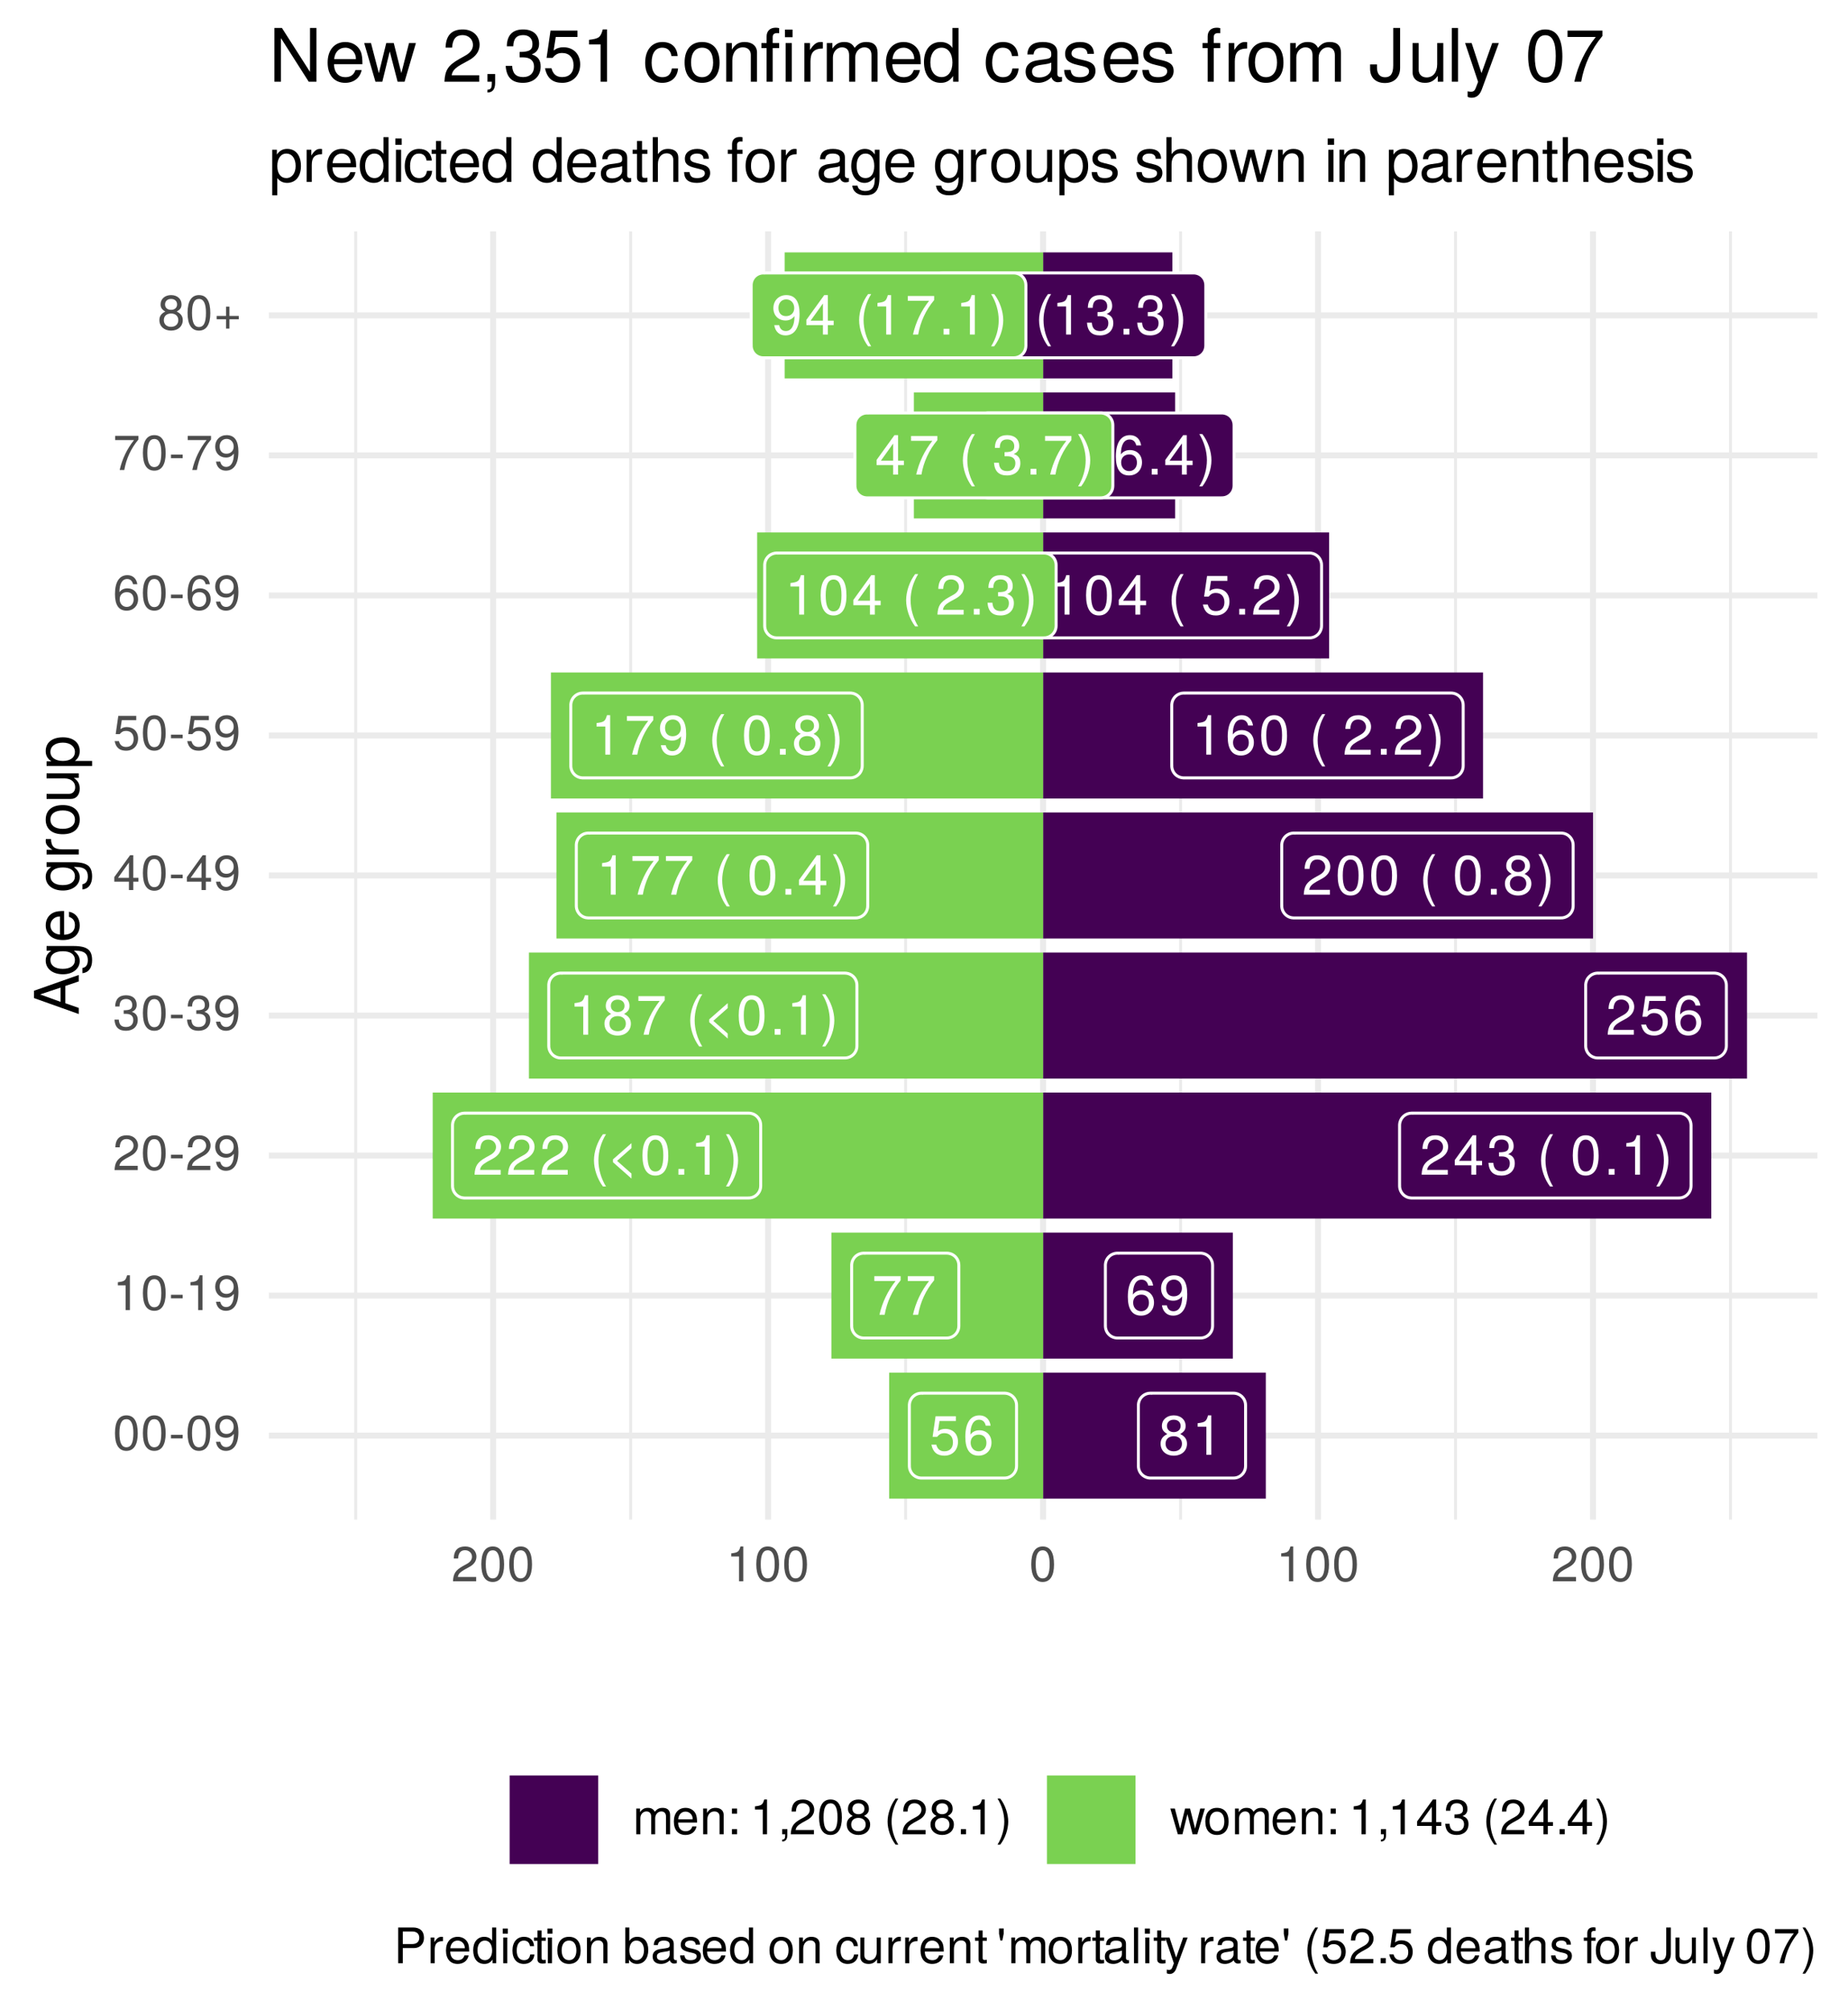 <?xml version="1.0" encoding="UTF-8"?>
<svg xmlns="http://www.w3.org/2000/svg" xmlns:xlink="http://www.w3.org/1999/xlink" width="331pt" height="360pt" viewBox="0 0 331 360" version="1.1">
<defs>
<g>
<symbol overflow="visible" id="glyph0-0">
<path style="stroke:none;" d=""/>
</symbol>
<symbol overflow="visible" id="glyph0-1">
<path style="stroke:none;" d="M 5.109 -1.984 C 5.109 -2.781 4.703 -3.328 3.891 -3.719 C 4.625 -4.156 4.859 -4.516 4.859 -5.172 C 4.859 -6.281 3.984 -7.062 2.734 -7.062 C 1.5 -7.062 0.609 -6.281 0.609 -5.172 C 0.609 -4.516 0.859 -4.156 1.578 -3.719 C 0.766 -3.328 0.375 -2.781 0.375 -2 C 0.375 -0.703 1.344 0.156 2.734 0.156 C 4.125 0.156 5.109 -0.703 5.109 -1.984 Z M 3.969 -5.156 C 3.969 -4.5 3.469 -4.062 2.734 -4.062 C 2 -4.062 1.516 -4.5 1.516 -5.172 C 1.516 -5.844 2 -6.281 2.734 -6.281 C 3.484 -6.281 3.969 -5.844 3.969 -5.156 Z M 4.203 -1.984 C 4.203 -1.141 3.609 -0.625 2.719 -0.625 C 1.859 -0.625 1.266 -1.156 1.266 -1.984 C 1.266 -2.812 1.859 -3.328 2.734 -3.328 C 3.609 -3.328 4.203 -2.812 4.203 -1.984 Z M 4.203 -1.984 "/>
</symbol>
<symbol overflow="visible" id="glyph0-2">
<path style="stroke:none;" d="M 3.453 0 L 3.453 -7.062 L 2.875 -7.062 C 2.562 -5.969 2.375 -5.828 1.016 -5.656 L 1.016 -5.031 L 2.578 -5.031 L 2.578 0 Z M 3.453 0 "/>
</symbol>
<symbol overflow="visible" id="glyph0-3">
<path style="stroke:none;" d="M 5.109 -2.344 C 5.109 -3.734 4.188 -4.641 2.828 -4.641 C 2.328 -4.641 1.938 -4.516 1.516 -4.219 L 1.797 -6.047 L 4.734 -6.047 L 4.734 -6.906 L 1.094 -6.906 L 0.562 -3.219 L 1.375 -3.219 C 1.781 -3.703 2.125 -3.875 2.672 -3.875 C 3.609 -3.875 4.203 -3.266 4.203 -2.219 C 4.203 -1.203 3.625 -0.625 2.672 -0.625 C 1.906 -0.625 1.438 -1.016 1.219 -1.812 L 0.344 -1.812 C 0.641 -0.406 1.438 0.156 2.688 0.156 C 4.109 0.156 5.109 -0.844 5.109 -2.344 Z M 5.109 -2.344 "/>
</symbol>
<symbol overflow="visible" id="glyph0-4">
<path style="stroke:none;" d="M 5.109 -2.188 C 5.109 -3.5 4.203 -4.391 2.953 -4.391 C 2.25 -4.391 1.703 -4.125 1.328 -3.609 C 1.328 -5.328 1.891 -6.281 2.891 -6.281 C 3.516 -6.281 3.938 -5.891 4.078 -5.219 L 4.953 -5.219 C 4.781 -6.375 4.031 -7.062 2.953 -7.062 C 1.312 -7.062 0.422 -5.672 0.422 -3.219 C 0.422 -1.016 1.188 0.156 2.797 0.156 C 4.141 0.156 5.109 -0.812 5.109 -2.188 Z M 4.203 -2.125 C 4.203 -1.234 3.609 -0.625 2.812 -0.625 C 1.984 -0.625 1.375 -1.266 1.375 -2.172 C 1.375 -3.047 1.969 -3.609 2.844 -3.609 C 3.688 -3.609 4.203 -3.062 4.203 -2.125 Z M 4.203 -2.125 "/>
</symbol>
<symbol overflow="visible" id="glyph0-5">
<path style="stroke:none;" d="M 5.062 -3.688 C 5.062 -5.906 4.297 -7.062 2.688 -7.062 C 1.344 -7.062 0.375 -6.094 0.375 -4.719 C 0.375 -3.406 1.281 -2.516 2.547 -2.516 C 3.219 -2.516 3.703 -2.75 4.156 -3.297 C 4.156 -1.578 3.594 -0.625 2.594 -0.625 C 1.969 -0.625 1.547 -1.016 1.406 -1.688 L 0.531 -1.688 C 0.703 -0.531 1.453 0.156 2.531 0.156 C 4.188 0.156 5.062 -1.25 5.062 -3.688 Z M 4.109 -4.734 C 4.109 -3.875 3.5 -3.297 2.641 -3.297 C 1.797 -3.297 1.281 -3.844 1.281 -4.781 C 1.281 -5.688 1.875 -6.297 2.672 -6.297 C 3.5 -6.297 4.109 -5.656 4.109 -4.734 Z M 4.109 -4.734 "/>
</symbol>
<symbol overflow="visible" id="glyph0-6">
<path style="stroke:none;" d="M 5.172 -6.172 L 5.172 -6.906 L 0.453 -6.906 L 0.453 -6.047 L 4.266 -6.047 C 2.859 -4.266 1.875 -2.203 1.375 0 L 2.312 0 C 2.703 -2.281 3.688 -4.406 5.172 -6.172 Z M 5.172 -6.172 "/>
</symbol>
<symbol overflow="visible" id="glyph0-7">
<path style="stroke:none;" d="M 5.094 -4.984 C 5.094 -6.188 4.156 -7.062 2.828 -7.062 C 1.391 -7.062 0.547 -6.312 0.5 -4.609 L 1.375 -4.609 C 1.438 -5.797 1.938 -6.297 2.797 -6.297 C 3.594 -6.297 4.188 -5.719 4.188 -4.969 C 4.188 -4.406 3.859 -3.938 3.234 -3.578 L 2.312 -3.062 C 0.844 -2.219 0.422 -1.547 0.344 0 L 5.031 0 L 5.031 -0.859 L 1.328 -0.859 C 1.406 -1.438 1.734 -1.812 2.594 -2.312 L 3.594 -2.859 C 4.578 -3.391 5.094 -4.125 5.094 -4.984 Z M 5.094 -4.984 "/>
</symbol>
<symbol overflow="visible" id="glyph0-8">
<path style="stroke:none;" d="M 5.172 -1.688 L 5.172 -2.484 L 4.125 -2.484 L 4.125 -7.062 L 3.484 -7.062 L 0.281 -2.625 L 0.281 -1.688 L 3.25 -1.688 L 3.25 0 L 4.125 0 L 4.125 -1.688 Z M 3.25 -2.484 L 1.047 -2.484 L 3.25 -5.562 Z M 3.25 -2.484 "/>
</symbol>
<symbol overflow="visible" id="glyph0-9">
<path style="stroke:none;" d="M 5.031 -2.047 C 5.031 -2.906 4.688 -3.406 3.844 -3.688 C 4.5 -3.953 4.828 -4.406 4.828 -5.109 C 4.828 -6.328 4.016 -7.062 2.672 -7.062 C 1.25 -7.062 0.5 -6.281 0.469 -4.781 L 1.344 -4.781 C 1.359 -5.828 1.797 -6.297 2.688 -6.297 C 3.469 -6.297 3.938 -5.828 3.938 -5.094 C 3.938 -4.328 3.609 -4.016 2.203 -4.016 L 2.203 -3.281 L 2.672 -3.281 C 3.641 -3.281 4.141 -2.828 4.141 -2.047 C 4.141 -1.156 3.594 -0.625 2.672 -0.625 C 1.719 -0.625 1.25 -1.109 1.188 -2.125 L 0.312 -2.125 C 0.422 -0.562 1.203 0.156 2.641 0.156 C 4.094 0.156 5.031 -0.719 5.031 -2.047 Z M 5.031 -2.047 "/>
</symbol>
<symbol overflow="visible" id="glyph0-10">
<path style="stroke:none;" d=""/>
</symbol>
<symbol overflow="visible" id="glyph0-11">
<path style="stroke:none;" d="M 2.891 2.109 C 2.016 0.688 1.531 -0.984 1.531 -2.578 C 1.531 -4.156 2.016 -5.844 2.891 -7.25 L 2.344 -7.25 C 1.359 -5.953 0.734 -4.141 0.734 -2.578 C 0.734 -1 1.359 0.812 2.344 2.109 Z M 2.891 2.109 "/>
</symbol>
<symbol overflow="visible" id="glyph0-12">
<path style="stroke:none;" d="M 5.047 -3.391 C 5.047 -5.844 4.266 -7.062 2.734 -7.062 C 1.219 -7.062 0.422 -5.828 0.422 -3.453 C 0.422 -1.078 1.219 0.156 2.734 0.156 C 4.234 0.156 5.047 -1.078 5.047 -3.391 Z M 4.156 -3.469 C 4.156 -1.469 3.688 -0.578 2.719 -0.578 C 1.797 -0.578 1.328 -1.516 1.328 -3.438 C 1.328 -5.375 1.797 -6.281 2.734 -6.281 C 3.688 -6.281 4.156 -5.359 4.156 -3.469 Z M 4.156 -3.469 "/>
</symbol>
<symbol overflow="visible" id="glyph0-13">
<path style="stroke:none;" d="M 1.906 0 L 1.906 -1.031 L 0.859 -1.031 L 0.859 0 Z M 1.906 0 "/>
</symbol>
<symbol overflow="visible" id="glyph0-14">
<path style="stroke:none;" d="M 2.547 -2.562 C 2.547 -4.141 1.922 -5.953 0.922 -7.25 L 0.375 -7.25 C 1.25 -5.828 1.734 -4.156 1.734 -2.562 C 1.734 -0.984 1.25 0.703 0.375 2.109 L 0.922 2.109 C 1.922 0.812 2.547 -1 2.547 -2.562 Z M 2.547 -2.562 "/>
</symbol>
<symbol overflow="visible" id="glyph0-15">
<path style="stroke:none;" d="M 4.453 0.688 L 4.453 -0.203 L 1.875 -2.484 L 4.453 -4.766 L 4.453 -5.656 L 1.141 -2.75 L 1.141 -2.234 Z M 4.453 0.688 "/>
</symbol>
<symbol overflow="visible" id="glyph1-0">
<path style="stroke:none;" d=""/>
</symbol>
<symbol overflow="visible" id="glyph1-1">
<path style="stroke:none;" d="M 4.453 -3 C 4.453 -5.156 3.781 -6.234 2.422 -6.234 C 1.078 -6.234 0.375 -5.141 0.375 -3.047 C 0.375 -0.953 1.078 0.125 2.422 0.125 C 3.734 0.125 4.453 -0.953 4.453 -3 Z M 3.672 -3.062 C 3.672 -1.297 3.266 -0.516 2.406 -0.516 C 1.578 -0.516 1.172 -1.344 1.172 -3.047 C 1.172 -4.75 1.578 -5.547 2.422 -5.547 C 3.25 -5.547 3.672 -4.734 3.672 -3.062 Z M 3.672 -3.062 "/>
</symbol>
<symbol overflow="visible" id="glyph1-2">
<path style="stroke:none;" d="M 2.5 -2.109 L 2.5 -2.75 L 0.406 -2.75 L 0.406 -2.109 Z M 2.5 -2.109 "/>
</symbol>
<symbol overflow="visible" id="glyph1-3">
<path style="stroke:none;" d="M 4.484 -3.266 C 4.484 -5.219 3.797 -6.234 2.375 -6.234 C 1.188 -6.234 0.328 -5.391 0.328 -4.172 C 0.328 -3.016 1.125 -2.219 2.25 -2.219 C 2.844 -2.219 3.266 -2.438 3.672 -2.922 C 3.672 -1.406 3.172 -0.547 2.281 -0.547 C 1.734 -0.547 1.359 -0.891 1.234 -1.5 L 0.469 -1.5 C 0.609 -0.469 1.281 0.125 2.234 0.125 C 3.688 0.125 4.484 -1.109 4.484 -3.266 Z M 3.641 -4.188 C 3.641 -3.422 3.094 -2.906 2.344 -2.906 C 1.594 -2.906 1.125 -3.391 1.125 -4.234 C 1.125 -5.016 1.656 -5.562 2.359 -5.562 C 3.094 -5.562 3.641 -5 3.641 -4.188 Z M 3.641 -4.188 "/>
</symbol>
<symbol overflow="visible" id="glyph1-4">
<path style="stroke:none;" d="M 3.047 0 L 3.047 -6.234 L 2.547 -6.234 C 2.266 -5.281 2.094 -5.141 0.891 -5 L 0.891 -4.438 L 2.281 -4.438 L 2.281 0 Z M 3.047 0 "/>
</symbol>
<symbol overflow="visible" id="glyph1-5">
<path style="stroke:none;" d="M 4.5 -4.406 C 4.5 -5.469 3.672 -6.234 2.5 -6.234 C 1.219 -6.234 0.484 -5.594 0.438 -4.078 L 1.219 -4.078 C 1.281 -5.125 1.703 -5.562 2.469 -5.562 C 3.172 -5.562 3.703 -5.062 3.703 -4.391 C 3.703 -3.891 3.406 -3.469 2.859 -3.156 L 2.047 -2.703 C 0.75 -1.969 0.375 -1.375 0.297 0 L 4.453 0 L 4.453 -0.766 L 1.172 -0.766 C 1.25 -1.281 1.531 -1.594 2.297 -2.047 L 3.172 -2.531 C 4.047 -2.984 4.5 -3.641 4.5 -4.406 Z M 4.5 -4.406 "/>
</symbol>
<symbol overflow="visible" id="glyph1-6">
<path style="stroke:none;" d="M 4.453 -1.812 C 4.453 -2.562 4.141 -3.016 3.391 -3.266 C 3.969 -3.5 4.266 -3.891 4.266 -4.516 C 4.266 -5.594 3.547 -6.234 2.359 -6.234 C 1.109 -6.234 0.438 -5.547 0.406 -4.219 L 1.188 -4.219 C 1.203 -5.141 1.578 -5.562 2.375 -5.562 C 3.062 -5.562 3.469 -5.156 3.469 -4.5 C 3.469 -3.828 3.188 -3.547 1.938 -3.547 L 1.938 -2.906 L 2.359 -2.906 C 3.219 -2.906 3.656 -2.5 3.656 -1.797 C 3.656 -1.016 3.172 -0.547 2.359 -0.547 C 1.516 -0.547 1.109 -0.969 1.062 -1.875 L 0.281 -1.875 C 0.375 -0.5 1.062 0.125 2.344 0.125 C 3.625 0.125 4.453 -0.641 4.453 -1.812 Z M 4.453 -1.812 "/>
</symbol>
<symbol overflow="visible" id="glyph1-7">
<path style="stroke:none;" d="M 4.578 -1.5 L 4.578 -2.188 L 3.656 -2.188 L 3.656 -6.234 L 3.078 -6.234 L 0.25 -2.312 L 0.25 -1.5 L 2.875 -1.5 L 2.875 0 L 3.656 0 L 3.656 -1.5 Z M 2.875 -2.188 L 0.922 -2.188 L 2.875 -4.922 Z M 2.875 -2.188 "/>
</symbol>
<symbol overflow="visible" id="glyph1-8">
<path style="stroke:none;" d="M 4.516 -2.062 C 4.516 -3.297 3.688 -4.109 2.5 -4.109 C 2.062 -4.109 1.703 -4 1.344 -3.734 L 1.594 -5.344 L 4.188 -5.344 L 4.188 -6.109 L 0.969 -6.109 L 0.5 -2.844 L 1.219 -2.844 C 1.578 -3.266 1.875 -3.422 2.359 -3.422 C 3.188 -3.422 3.719 -2.891 3.719 -1.969 C 3.719 -1.062 3.203 -0.547 2.359 -0.547 C 1.688 -0.547 1.266 -0.891 1.078 -1.594 L 0.312 -1.594 C 0.562 -0.359 1.266 0.125 2.375 0.125 C 3.641 0.125 4.516 -0.75 4.516 -2.062 Z M 4.516 -2.062 "/>
</symbol>
<symbol overflow="visible" id="glyph1-9">
<path style="stroke:none;" d="M 4.516 -1.938 C 4.516 -3.094 3.719 -3.875 2.609 -3.875 C 1.984 -3.875 1.5 -3.641 1.172 -3.188 C 1.172 -4.703 1.672 -5.547 2.562 -5.547 C 3.109 -5.547 3.484 -5.203 3.609 -4.609 L 4.375 -4.609 C 4.234 -5.625 3.562 -6.234 2.609 -6.234 C 1.156 -6.234 0.375 -5.016 0.375 -2.844 C 0.375 -0.891 1.047 0.125 2.469 0.125 C 3.656 0.125 4.516 -0.719 4.516 -1.938 Z M 3.719 -1.875 C 3.719 -1.094 3.188 -0.547 2.484 -0.547 C 1.766 -0.547 1.219 -1.125 1.219 -1.922 C 1.219 -2.688 1.734 -3.188 2.5 -3.188 C 3.25 -3.188 3.719 -2.703 3.719 -1.875 Z M 3.719 -1.875 "/>
</symbol>
<symbol overflow="visible" id="glyph1-10">
<path style="stroke:none;" d="M 4.578 -5.453 L 4.578 -6.109 L 0.406 -6.109 L 0.406 -5.344 L 3.781 -5.344 C 2.531 -3.781 1.656 -1.953 1.219 0 L 2.047 0 C 2.391 -2.016 3.266 -3.891 4.578 -5.453 Z M 4.578 -5.453 "/>
</symbol>
<symbol overflow="visible" id="glyph1-11">
<path style="stroke:none;" d="M 4.516 -1.766 C 4.516 -2.453 4.156 -2.938 3.438 -3.281 C 4.078 -3.672 4.297 -3.984 4.297 -4.578 C 4.297 -5.547 3.531 -6.234 2.422 -6.234 C 1.312 -6.234 0.547 -5.547 0.547 -4.578 C 0.547 -4 0.75 -3.672 1.391 -3.281 C 0.672 -2.938 0.328 -2.453 0.328 -1.766 C 0.328 -0.625 1.188 0.125 2.422 0.125 C 3.656 0.125 4.516 -0.625 4.516 -1.766 Z M 3.5 -4.562 C 3.5 -3.969 3.062 -3.594 2.422 -3.594 C 1.766 -3.594 1.344 -3.969 1.344 -4.562 C 1.344 -5.156 1.766 -5.547 2.422 -5.547 C 3.078 -5.547 3.5 -5.156 3.5 -4.562 Z M 3.719 -1.75 C 3.719 -1.016 3.188 -0.547 2.406 -0.547 C 1.641 -0.547 1.125 -1.016 1.125 -1.75 C 1.125 -2.484 1.641 -2.938 2.422 -2.938 C 3.188 -2.938 3.719 -2.484 3.719 -1.75 Z M 3.719 -1.75 "/>
</symbol>
<symbol overflow="visible" id="glyph1-12">
<path style="stroke:none;" d="M 4.547 -1.906 L 4.547 -2.5 L 2.875 -2.5 L 2.875 -4.172 L 2.266 -4.172 L 2.266 -2.5 L 0.594 -2.5 L 0.594 -1.906 L 2.266 -1.906 L 2.266 -0.234 L 2.875 -0.234 L 2.875 -1.906 Z M 4.547 -1.906 "/>
</symbol>
<symbol overflow="visible" id="glyph1-13">
<path style="stroke:none;" d="M 6.688 0 L 6.688 -3.453 C 6.688 -4.281 6.234 -4.734 5.359 -4.734 C 4.75 -4.734 4.375 -4.562 3.953 -4.031 C 3.672 -4.531 3.312 -4.734 2.703 -4.734 C 2.094 -4.734 1.688 -4.516 1.297 -3.953 L 1.297 -4.609 L 0.625 -4.609 L 0.625 0 L 1.359 0 L 1.359 -2.891 C 1.359 -3.562 1.844 -4.094 2.438 -4.094 C 2.984 -4.094 3.297 -3.766 3.297 -3.172 L 3.297 0 L 4.016 0 L 4.016 -2.891 C 4.016 -3.562 4.516 -4.094 5.109 -4.094 C 5.641 -4.094 5.953 -3.75 5.953 -3.172 L 5.953 0 Z M 6.688 0 "/>
</symbol>
<symbol overflow="visible" id="glyph1-14">
<path style="stroke:none;" d="M 4.516 -2.094 C 4.516 -2.766 4.453 -3.188 4.328 -3.531 C 4.031 -4.281 3.328 -4.734 2.469 -4.734 C 1.172 -4.734 0.359 -3.797 0.359 -2.281 C 0.359 -0.766 1.156 0.125 2.453 0.125 C 3.5 0.125 4.234 -0.469 4.422 -1.406 L 3.672 -1.406 C 3.469 -0.797 3.062 -0.547 2.469 -0.547 C 1.703 -0.547 1.141 -1.031 1.125 -2.094 Z M 3.734 -2.75 C 3.734 -2.75 3.734 -2.703 3.719 -2.688 L 1.141 -2.688 C 1.203 -3.516 1.719 -4.062 2.453 -4.062 C 3.172 -4.062 3.734 -3.469 3.734 -2.75 Z M 3.734 -2.75 "/>
</symbol>
<symbol overflow="visible" id="glyph1-15">
<path style="stroke:none;" d="M 4.281 0 L 4.281 -3.484 C 4.281 -4.25 3.719 -4.734 2.828 -4.734 C 2.141 -4.734 1.703 -4.484 1.297 -3.828 L 1.297 -4.609 L 0.609 -4.609 L 0.609 0 L 1.344 0 L 1.344 -2.547 C 1.344 -3.484 1.859 -4.094 2.609 -4.094 C 3.188 -4.094 3.547 -3.75 3.547 -3.188 L 3.547 0 Z M 4.281 0 "/>
</symbol>
<symbol overflow="visible" id="glyph1-16">
<path style="stroke:none;" d="M 1.688 0 L 1.688 -0.922 L 0.766 -0.922 L 0.766 0 Z M 1.688 -3.688 L 1.688 -4.609 L 0.766 -4.609 L 0.766 -3.688 Z M 1.688 -3.688 "/>
</symbol>
<symbol overflow="visible" id="glyph1-17">
<path style="stroke:none;" d=""/>
</symbol>
<symbol overflow="visible" id="glyph1-18">
<path style="stroke:none;" d="M 1.688 0.141 L 1.688 -0.922 L 0.766 -0.922 L 0.766 0 L 1.297 0 L 1.297 0.156 C 1.297 0.766 1.172 0.938 0.766 0.953 L 0.766 1.297 C 1.375 1.297 1.688 0.891 1.688 0.141 Z M 1.688 0.141 "/>
</symbol>
<symbol overflow="visible" id="glyph1-19">
<path style="stroke:none;" d="M 2.562 1.859 C 1.781 0.609 1.359 -0.875 1.359 -2.281 C 1.359 -3.672 1.781 -5.156 2.562 -6.406 L 2.078 -6.406 C 1.203 -5.266 0.641 -3.656 0.641 -2.281 C 0.641 -0.891 1.203 0.719 2.078 1.859 Z M 2.562 1.859 "/>
</symbol>
<symbol overflow="visible" id="glyph1-20">
<path style="stroke:none;" d="M 1.688 0 L 1.688 -0.922 L 0.766 -0.922 L 0.766 0 Z M 1.688 0 "/>
</symbol>
<symbol overflow="visible" id="glyph1-21">
<path style="stroke:none;" d="M 2.25 -2.266 C 2.25 -3.656 1.703 -5.266 0.812 -6.406 L 0.328 -6.406 C 1.109 -5.156 1.547 -3.672 1.547 -2.266 C 1.547 -0.875 1.109 0.609 0.328 1.859 L 0.812 1.859 C 1.703 0.719 2.25 -0.891 2.25 -2.266 Z M 2.25 -2.266 "/>
</symbol>
<symbol overflow="visible" id="glyph1-22">
<path style="stroke:none;" d="M 6.234 -4.609 L 5.406 -4.609 L 4.484 -1.016 L 3.578 -4.609 L 2.688 -4.609 L 1.797 -1.016 L 0.859 -4.609 L 0.047 -4.609 L 1.391 0 L 2.219 0 L 3.109 -3.609 L 4.031 0 L 4.875 0 Z M 6.234 -4.609 "/>
</symbol>
<symbol overflow="visible" id="glyph1-23">
<path style="stroke:none;" d="M 4.484 -2.266 C 4.484 -3.859 3.719 -4.734 2.391 -4.734 C 1.094 -4.734 0.312 -3.859 0.312 -2.312 C 0.312 -0.75 1.094 0.125 2.406 0.125 C 3.688 0.125 4.484 -0.75 4.484 -2.266 Z M 3.719 -2.281 C 3.719 -1.203 3.203 -0.547 2.406 -0.547 C 1.578 -0.547 1.078 -1.188 1.078 -2.312 C 1.078 -3.406 1.578 -4.062 2.406 -4.062 C 3.234 -4.062 3.719 -3.422 3.719 -2.281 Z M 3.719 -2.281 "/>
</symbol>
<symbol overflow="visible" id="glyph1-24">
<path style="stroke:none;" d="M 5.422 -4.531 C 5.422 -5.734 4.719 -6.406 3.453 -6.406 L 0.797 -6.406 L 0.797 0 L 1.625 0 L 1.625 -2.719 L 3.641 -2.719 C 4.688 -2.719 5.422 -3.469 5.422 -4.531 Z M 4.578 -4.562 C 4.578 -3.859 4.109 -3.438 3.328 -3.438 L 1.625 -3.438 L 1.625 -5.688 L 3.328 -5.688 C 4.109 -5.688 4.578 -5.266 4.578 -4.562 Z M 4.578 -4.562 "/>
</symbol>
<symbol overflow="visible" id="glyph1-25">
<path style="stroke:none;" d="M 2.828 -3.969 L 2.828 -4.719 C 2.703 -4.734 2.641 -4.734 2.547 -4.734 C 2.062 -4.734 1.703 -4.453 1.281 -3.781 L 1.281 -4.609 L 0.609 -4.609 L 0.609 0 L 1.344 0 L 1.344 -2.391 C 1.344 -3.438 1.688 -3.953 2.828 -3.969 Z M 2.828 -3.969 "/>
</symbol>
<symbol overflow="visible" id="glyph1-26">
<path style="stroke:none;" d="M 4.359 0 L 4.359 -6.406 L 3.625 -6.406 L 3.625 -4.031 C 3.312 -4.5 2.828 -4.734 2.203 -4.734 C 1.016 -4.734 0.234 -3.812 0.234 -2.344 C 0.234 -0.797 1 0.125 2.234 0.125 C 2.875 0.125 3.312 -0.109 3.703 -0.672 L 3.703 0 Z M 3.625 -2.281 C 3.625 -1.219 3.109 -0.547 2.344 -0.547 C 1.531 -0.547 1 -1.234 1 -2.312 C 1 -3.375 1.531 -4.062 2.328 -4.062 C 3.125 -4.062 3.625 -3.359 3.625 -2.281 Z M 3.625 -2.281 "/>
</symbol>
<symbol overflow="visible" id="glyph1-27">
<path style="stroke:none;" d="M 1.344 0 L 1.344 -4.609 L 0.609 -4.609 L 0.609 0 Z M 1.438 -5.297 L 1.438 -6.219 L 0.531 -6.219 L 0.531 -5.297 Z M 1.438 -5.297 "/>
</symbol>
<symbol overflow="visible" id="glyph1-28">
<path style="stroke:none;" d="M 4.203 -1.578 L 3.453 -1.578 C 3.328 -0.844 2.953 -0.547 2.328 -0.547 C 1.516 -0.547 1.031 -1.172 1.031 -2.266 C 1.031 -3.406 1.516 -4.062 2.312 -4.062 C 2.922 -4.062 3.312 -3.703 3.406 -3.062 L 4.141 -3.062 C 4.062 -4.188 3.359 -4.734 2.328 -4.734 C 1.078 -4.734 0.266 -3.797 0.266 -2.266 C 0.266 -0.781 1.062 0.125 2.312 0.125 C 3.406 0.125 4.109 -0.531 4.203 -1.578 Z M 4.203 -1.578 "/>
</symbol>
<symbol overflow="visible" id="glyph1-29">
<path style="stroke:none;" d="M 2.234 0 L 2.234 -0.609 C 2.141 -0.594 2.016 -0.578 1.875 -0.578 C 1.562 -0.578 1.484 -0.672 1.484 -1 L 1.484 -4.016 L 2.234 -4.016 L 2.234 -4.609 L 1.484 -4.609 L 1.484 -5.875 L 0.75 -5.875 L 0.75 -4.609 L 0.125 -4.609 L 0.125 -4.016 L 0.75 -4.016 L 0.75 -0.672 C 0.75 -0.203 1.062 0.062 1.641 0.062 C 1.812 0.062 1.984 0.047 2.234 0 Z M 2.234 0 "/>
</symbol>
<symbol overflow="visible" id="glyph1-30">
<path style="stroke:none;" d="M 4.594 -2.359 C 4.594 -3.859 3.844 -4.734 2.625 -4.734 C 2 -4.734 1.547 -4.5 1.203 -3.984 L 1.203 -6.406 L 0.469 -6.406 L 0.469 0 L 1.141 0 L 1.141 -0.656 C 1.484 -0.125 1.953 0.125 2.594 0.125 C 3.812 0.125 4.594 -0.859 4.594 -2.359 Z M 3.828 -2.312 C 3.828 -1.266 3.297 -0.547 2.484 -0.547 C 1.719 -0.547 1.203 -1.266 1.203 -2.312 C 1.203 -3.391 1.719 -4.094 2.484 -4.062 C 3.312 -4.062 3.828 -3.344 3.828 -2.312 Z M 3.828 -2.312 "/>
</symbol>
<symbol overflow="visible" id="glyph1-31">
<path style="stroke:none;" d="M 4.703 -0.016 L 4.703 -0.578 C 4.625 -0.547 4.594 -0.547 4.547 -0.547 C 4.297 -0.547 4.156 -0.688 4.156 -0.922 L 4.156 -3.484 C 4.156 -4.297 3.547 -4.734 2.422 -4.734 C 1.297 -4.734 0.609 -4.312 0.578 -3.25 L 1.312 -3.25 C 1.375 -3.812 1.703 -4.062 2.391 -4.062 C 3.047 -4.062 3.422 -3.812 3.422 -3.375 L 3.422 -3.188 C 3.422 -2.875 3.234 -2.75 2.656 -2.672 C 1.625 -2.547 1.453 -2.5 1.172 -2.391 C 0.641 -2.172 0.375 -1.766 0.375 -1.203 C 0.375 -0.359 0.953 0.125 1.875 0.125 C 2.469 0.125 3.047 -0.109 3.453 -0.547 C 3.531 -0.188 3.844 0.062 4.203 0.062 C 4.359 0.062 4.469 0.047 4.703 -0.016 Z M 3.422 -1.594 C 3.422 -0.938 2.75 -0.516 2.047 -0.516 C 1.469 -0.516 1.141 -0.719 1.141 -1.219 C 1.141 -1.703 1.453 -1.906 2.25 -2.016 C 3.016 -2.125 3.172 -2.156 3.422 -2.281 Z M 3.422 -1.594 "/>
</symbol>
<symbol overflow="visible" id="glyph1-32">
<path style="stroke:none;" d="M 4.031 -1.297 C 4.031 -1.984 3.656 -2.328 2.734 -2.547 L 2.031 -2.703 C 1.438 -2.844 1.172 -3.047 1.172 -3.375 C 1.172 -3.797 1.562 -4.062 2.156 -4.062 C 2.75 -4.062 3.062 -3.812 3.078 -3.328 L 3.859 -3.328 C 3.844 -4.234 3.25 -4.734 2.188 -4.734 C 1.109 -4.734 0.406 -4.188 0.406 -3.328 C 0.406 -2.609 0.781 -2.266 1.875 -2 L 2.562 -1.844 C 3.062 -1.719 3.266 -1.562 3.266 -1.234 C 3.266 -0.797 2.844 -0.547 2.203 -0.547 C 1.547 -0.547 1.172 -0.703 1.078 -1.406 L 0.297 -1.406 C 0.328 -0.344 0.938 0.125 2.141 0.125 C 3.297 0.125 4.031 -0.406 4.031 -1.297 Z M 4.031 -1.297 "/>
</symbol>
<symbol overflow="visible" id="glyph1-33">
<path style="stroke:none;" d="M 4.234 0 L 4.234 -4.609 L 3.516 -4.609 L 3.516 -2.062 C 3.516 -1.125 3.016 -0.516 2.25 -0.516 C 1.672 -0.516 1.297 -0.859 1.297 -1.422 L 1.297 -4.609 L 0.578 -4.609 L 0.578 -1.125 C 0.578 -0.359 1.141 0.125 2.047 0.125 C 2.719 0.125 3.156 -0.109 3.578 -0.719 L 3.578 0 Z M 4.234 0 "/>
</symbol>
<symbol overflow="visible" id="glyph1-34">
<path style="stroke:none;" d="M 1.25 -5.266 L 1.25 -6.234 L 0.422 -6.234 L 0.422 -5.266 L 0.656 -4.078 L 1.016 -4.078 Z M 1.25 -5.266 "/>
</symbol>
<symbol overflow="visible" id="glyph1-35">
<path style="stroke:none;" d="M 1.328 0 L 1.328 -6.406 L 0.594 -6.406 L 0.594 0 Z M 1.328 0 "/>
</symbol>
<symbol overflow="visible" id="glyph1-36">
<path style="stroke:none;" d="M 4.203 -4.609 L 3.406 -4.609 L 2.141 -1.016 L 0.953 -4.609 L 0.172 -4.609 L 1.734 0.016 L 1.453 0.75 C 1.328 1.078 1.172 1.203 0.859 1.203 C 0.75 1.203 0.641 1.172 0.469 1.141 L 0.469 1.797 C 0.625 1.875 0.781 1.922 0.969 1.922 C 1.484 1.922 1.906 1.625 2.156 0.969 Z M 4.203 -4.609 "/>
</symbol>
<symbol overflow="visible" id="glyph1-37">
<path style="stroke:none;" d="M 4.281 0 L 4.281 -3.484 C 4.281 -4.25 3.719 -4.734 2.828 -4.734 C 2.172 -4.734 1.781 -4.547 1.344 -3.969 L 1.344 -6.406 L 0.609 -6.406 L 0.609 0 L 1.344 0 L 1.344 -2.547 C 1.344 -3.484 1.844 -4.094 2.594 -4.094 C 3.109 -4.094 3.547 -3.797 3.547 -3.188 L 3.547 0 Z M 4.281 0 "/>
</symbol>
<symbol overflow="visible" id="glyph1-38">
<path style="stroke:none;" d="M 2.266 -4.016 L 2.266 -4.609 L 1.5 -4.609 L 1.5 -5.328 C 1.5 -5.641 1.688 -5.797 2.016 -5.797 C 2.078 -5.797 2.109 -5.797 2.266 -5.781 L 2.266 -6.391 C 2.109 -6.438 2 -6.438 1.859 -6.438 C 1.172 -6.438 0.781 -6.047 0.781 -5.391 L 0.781 -4.609 L 0.156 -4.609 L 0.156 -4.016 L 0.781 -4.016 L 0.781 0 L 1.5 0 L 1.5 -4.016 Z M 2.266 -4.016 "/>
</symbol>
<symbol overflow="visible" id="glyph1-39">
<path style="stroke:none;" d="M 3.75 -1.641 L 3.75 -6.406 L 2.922 -6.406 L 2.922 -1.938 C 2.922 -0.891 2.562 -0.531 1.938 -0.531 C 1.328 -0.531 0.984 -0.938 0.984 -1.688 L 0.984 -2.062 L 0.172 -2.062 L 0.172 -1.547 C 0.172 -0.5 0.812 0.156 1.938 0.156 C 3.047 0.156 3.75 -0.531 3.75 -1.641 Z M 3.75 -1.641 "/>
</symbol>
<symbol overflow="visible" id="glyph2-0">
<path style="stroke:none;" d=""/>
</symbol>
<symbol overflow="visible" id="glyph2-1">
<path style="stroke:none;" d="M 0 -7.188 L -8.016 -4.359 L -8.016 -3.047 L 0 -0.188 L 0 -1.281 L -2.406 -2.125 L -2.406 -5.219 L 0 -6.031 Z M -3.266 -4.922 L -3.266 -2.375 L -6.922 -3.703 Z M -3.266 -4.922 "/>
</symbol>
<symbol overflow="visible" id="glyph2-2">
<path style="stroke:none;" d="M -0.953 -5.375 L -5.766 -5.375 L -5.766 -4.531 L -4.922 -4.531 C -5.609 -4.062 -5.922 -3.516 -5.922 -2.766 C -5.922 -1.312 -4.703 -0.312 -2.828 -0.312 C -1.016 -0.312 0.172 -1.344 0.172 -2.688 C 0.172 -3.422 -0.141 -3.922 -0.875 -4.531 L -0.484 -4.531 C 1.047 -4.531 1.625 -3.906 1.625 -2.844 C 1.625 -2.109 1.359 -1.547 0.656 -1.438 L 0.656 -0.5 C 1.75 -0.609 2.391 -1.453 2.391 -2.812 C 2.391 -4.609 1.594 -5.375 -0.953 -5.375 Z M -2.844 -4.438 C -1.469 -4.438 -0.688 -3.844 -0.688 -2.875 C -0.688 -1.875 -1.484 -1.281 -2.875 -1.281 C -4.266 -1.281 -5.078 -1.891 -5.078 -2.875 C -5.078 -3.859 -4.25 -4.438 -2.844 -4.438 Z M -2.844 -4.438 "/>
</symbol>
<symbol overflow="visible" id="glyph2-3">
<path style="stroke:none;" d="M -2.625 -5.641 C -3.453 -5.641 -3.984 -5.578 -4.406 -5.406 C -5.359 -5.031 -5.922 -4.156 -5.922 -3.078 C -5.922 -1.469 -4.734 -0.438 -2.844 -0.438 C -0.953 -0.438 0.172 -1.438 0.172 -3.062 C 0.172 -4.375 -0.578 -5.297 -1.75 -5.516 L -1.75 -4.594 C -0.984 -4.344 -0.688 -3.828 -0.688 -3.094 C -0.688 -2.141 -1.297 -1.422 -2.625 -1.391 Z M -3.438 -4.656 C -3.438 -4.656 -3.391 -4.656 -3.359 -4.656 L -3.359 -1.422 C -4.391 -1.5 -5.078 -2.141 -5.078 -3.062 C -5.078 -3.969 -4.328 -4.656 -3.438 -4.656 Z M -3.438 -4.656 "/>
</symbol>
<symbol overflow="visible" id="glyph2-4">
<path style="stroke:none;" d=""/>
</symbol>
<symbol overflow="visible" id="glyph2-5">
<path style="stroke:none;" d="M -4.969 -3.531 L -5.891 -3.531 C -5.922 -3.375 -5.922 -3.297 -5.922 -3.172 C -5.922 -2.578 -5.578 -2.141 -4.719 -1.609 L -5.766 -1.609 L -5.766 -0.766 L 0 -0.766 L 0 -1.688 L -2.984 -1.688 C -4.297 -1.688 -4.938 -2.109 -4.969 -3.531 Z M -4.969 -3.531 "/>
</symbol>
<symbol overflow="visible" id="glyph2-6">
<path style="stroke:none;" d="M -2.844 -5.609 C -4.828 -5.609 -5.922 -4.656 -5.922 -2.984 C -5.922 -1.375 -4.812 -0.391 -2.875 -0.391 C -0.953 -0.391 0.172 -1.359 0.172 -3 C 0.172 -4.625 -0.953 -5.609 -2.844 -5.609 Z M -2.844 -4.656 C -1.5 -4.656 -0.688 -4.016 -0.688 -3 C -0.688 -1.984 -1.484 -1.359 -2.875 -1.359 C -4.266 -1.359 -5.078 -1.984 -5.078 -3 C -5.078 -4.031 -4.281 -4.656 -2.844 -4.656 Z M -2.844 -4.656 "/>
</symbol>
<symbol overflow="visible" id="glyph2-7">
<path style="stroke:none;" d="M 0 -5.297 L -5.766 -5.297 L -5.766 -4.391 L -2.578 -4.391 C -1.406 -4.391 -0.641 -3.766 -0.641 -2.812 C -0.641 -2.094 -1.078 -1.625 -1.766 -1.625 L -5.766 -1.625 L -5.766 -0.719 L -1.406 -0.719 C -0.453 -0.719 0.172 -1.438 0.172 -2.547 C 0.172 -3.406 -0.125 -3.938 -0.891 -4.484 L 0 -4.484 Z M 0 -5.297 "/>
</symbol>
<symbol overflow="visible" id="glyph2-8">
<path style="stroke:none;" d="M -2.828 -5.75 C -4.766 -5.75 -5.922 -4.812 -5.922 -3.281 C -5.922 -2.5 -5.578 -1.875 -4.891 -1.438 L -5.766 -1.438 L -5.766 -0.609 L 2.391 -0.609 L 2.391 -1.516 L -0.688 -1.516 C -0.094 -2 0.172 -2.547 0.172 -3.281 C 0.172 -4.781 -0.984 -5.75 -2.828 -5.75 Z M -2.844 -4.797 C -1.547 -4.797 -0.688 -4.125 -0.688 -3.125 C -0.688 -2.156 -1.484 -1.516 -2.844 -1.516 C -4.188 -1.516 -5.078 -2.156 -5.078 -3.125 C -5.078 -4.141 -4.219 -4.797 -2.844 -4.797 Z M -2.844 -4.797 "/>
</symbol>
<symbol overflow="visible" id="glyph3-0">
<path style="stroke:none;" d=""/>
</symbol>
<symbol overflow="visible" id="glyph3-1">
<path style="stroke:none;" d="M 5.75 -2.828 C 5.75 -4.766 4.812 -5.922 3.281 -5.922 C 2.5 -5.922 1.875 -5.578 1.438 -4.891 L 1.438 -5.766 L 0.609 -5.766 L 0.609 2.391 L 1.516 2.391 L 1.516 -0.688 C 2 -0.094 2.547 0.172 3.281 0.172 C 4.781 0.172 5.75 -0.984 5.75 -2.828 Z M 4.797 -2.844 C 4.797 -1.547 4.125 -0.688 3.125 -0.688 C 2.156 -0.688 1.516 -1.484 1.516 -2.844 C 1.516 -4.188 2.156 -5.078 3.125 -5.078 C 4.141 -5.078 4.797 -4.219 4.797 -2.844 Z M 4.797 -2.844 "/>
</symbol>
<symbol overflow="visible" id="glyph3-2">
<path style="stroke:none;" d="M 3.531 -4.969 L 3.531 -5.891 C 3.375 -5.922 3.297 -5.922 3.172 -5.922 C 2.578 -5.922 2.141 -5.578 1.609 -4.719 L 1.609 -5.766 L 0.766 -5.766 L 0.766 0 L 1.688 0 L 1.688 -2.984 C 1.688 -4.297 2.109 -4.938 3.531 -4.969 Z M 3.531 -4.969 "/>
</symbol>
<symbol overflow="visible" id="glyph3-3">
<path style="stroke:none;" d="M 5.641 -2.625 C 5.641 -3.453 5.578 -3.984 5.406 -4.406 C 5.031 -5.359 4.156 -5.922 3.078 -5.922 C 1.469 -5.922 0.438 -4.734 0.438 -2.844 C 0.438 -0.953 1.438 0.172 3.062 0.172 C 4.375 0.172 5.297 -0.578 5.516 -1.75 L 4.594 -1.75 C 4.344 -0.984 3.828 -0.688 3.094 -0.688 C 2.141 -0.688 1.422 -1.297 1.391 -2.625 Z M 4.656 -3.438 C 4.656 -3.438 4.656 -3.391 4.656 -3.359 L 1.422 -3.359 C 1.5 -4.391 2.141 -5.078 3.062 -5.078 C 3.969 -5.078 4.656 -4.328 4.656 -3.438 Z M 4.656 -3.438 "/>
</symbol>
<symbol overflow="visible" id="glyph3-4">
<path style="stroke:none;" d="M 5.438 0 L 5.438 -8.016 L 4.531 -8.016 L 4.531 -5.031 C 4.141 -5.625 3.531 -5.922 2.766 -5.922 C 1.266 -5.922 0.281 -4.781 0.281 -2.938 C 0.281 -0.984 1.25 0.172 2.797 0.172 C 3.594 0.172 4.141 -0.125 4.625 -0.844 L 4.625 0 Z M 4.531 -2.859 C 4.531 -1.531 3.891 -0.688 2.922 -0.688 C 1.906 -0.688 1.25 -1.547 1.25 -2.875 C 1.25 -4.219 1.906 -5.078 2.922 -5.078 C 3.906 -5.078 4.531 -4.188 4.531 -2.859 Z M 4.531 -2.859 "/>
</symbol>
<symbol overflow="visible" id="glyph3-5">
<path style="stroke:none;" d="M 1.688 0 L 1.688 -5.766 L 0.766 -5.766 L 0.766 0 Z M 1.797 -6.641 L 1.797 -7.781 L 0.656 -7.781 L 0.656 -6.641 Z M 1.797 -6.641 "/>
</symbol>
<symbol overflow="visible" id="glyph3-6">
<path style="stroke:none;" d="M 5.25 -1.984 L 4.328 -1.984 C 4.172 -1.062 3.703 -0.688 2.922 -0.688 C 1.906 -0.688 1.297 -1.469 1.297 -2.828 C 1.297 -4.266 1.891 -5.078 2.891 -5.078 C 3.656 -5.078 4.141 -4.625 4.25 -3.828 L 5.188 -3.828 C 5.078 -5.234 4.188 -5.922 2.906 -5.922 C 1.359 -5.922 0.344 -4.734 0.344 -2.828 C 0.344 -0.969 1.328 0.172 2.891 0.172 C 4.266 0.172 5.141 -0.656 5.25 -1.984 Z M 5.25 -1.984 "/>
</symbol>
<symbol overflow="visible" id="glyph3-7">
<path style="stroke:none;" d="M 2.797 0 L 2.797 -0.766 C 2.672 -0.734 2.531 -0.719 2.359 -0.719 C 1.953 -0.719 1.844 -0.844 1.844 -1.25 L 1.844 -5.016 L 2.797 -5.016 L 2.797 -5.766 L 1.844 -5.766 L 1.844 -7.344 L 0.938 -7.344 L 0.938 -5.766 L 0.156 -5.766 L 0.156 -5.016 L 0.938 -5.016 L 0.938 -0.844 C 0.938 -0.25 1.328 0.078 2.047 0.078 C 2.266 0.078 2.484 0.062 2.797 0 Z M 2.797 0 "/>
</symbol>
<symbol overflow="visible" id="glyph3-8">
<path style="stroke:none;" d=""/>
</symbol>
<symbol overflow="visible" id="glyph3-9">
<path style="stroke:none;" d="M 5.891 -0.016 L 5.891 -0.719 C 5.781 -0.688 5.734 -0.688 5.688 -0.688 C 5.375 -0.688 5.188 -0.859 5.188 -1.141 L 5.188 -4.359 C 5.188 -5.375 4.438 -5.922 3.031 -5.922 C 1.625 -5.922 0.766 -5.391 0.719 -4.062 L 1.641 -4.062 C 1.719 -4.766 2.141 -5.078 2.984 -5.078 C 3.812 -5.078 4.281 -4.781 4.281 -4.219 L 4.281 -3.984 C 4.281 -3.594 4.047 -3.438 3.328 -3.344 C 2.031 -3.172 1.828 -3.141 1.469 -2.984 C 0.797 -2.719 0.469 -2.203 0.469 -1.5 C 0.469 -0.453 1.188 0.172 2.359 0.172 C 3.094 0.172 3.812 -0.141 4.312 -0.688 C 4.406 -0.234 4.812 0.078 5.266 0.078 C 5.438 0.078 5.594 0.062 5.891 -0.016 Z M 4.281 -1.984 C 4.281 -1.172 3.438 -0.641 2.547 -0.641 C 1.844 -0.641 1.422 -0.891 1.422 -1.516 C 1.422 -2.125 1.828 -2.391 2.812 -2.531 C 3.766 -2.656 3.969 -2.703 4.281 -2.844 Z M 4.281 -1.984 "/>
</symbol>
<symbol overflow="visible" id="glyph3-10">
<path style="stroke:none;" d="M 5.344 0 L 5.344 -4.359 C 5.344 -5.328 4.656 -5.922 3.531 -5.922 C 2.719 -5.922 2.219 -5.672 1.688 -4.969 L 1.688 -8.016 L 0.766 -8.016 L 0.766 0 L 1.688 0 L 1.688 -3.172 C 1.688 -4.359 2.297 -5.125 3.25 -5.125 C 3.891 -5.125 4.438 -4.75 4.438 -4 L 4.438 0 Z M 5.344 0 "/>
</symbol>
<symbol overflow="visible" id="glyph3-11">
<path style="stroke:none;" d="M 5.047 -1.609 C 5.047 -2.469 4.562 -2.906 3.422 -3.172 L 2.547 -3.391 C 1.797 -3.562 1.469 -3.812 1.469 -4.219 C 1.469 -4.734 1.953 -5.078 2.688 -5.078 C 3.438 -5.078 3.828 -4.766 3.844 -4.156 L 4.812 -4.156 C 4.812 -5.297 4.062 -5.922 2.734 -5.922 C 1.391 -5.922 0.516 -5.234 0.516 -4.172 C 0.516 -3.266 0.984 -2.844 2.344 -2.516 L 3.203 -2.297 C 3.844 -2.141 4.094 -1.953 4.094 -1.547 C 4.094 -1 3.547 -0.688 2.75 -0.688 C 1.922 -0.688 1.469 -0.875 1.344 -1.766 L 0.375 -1.766 C 0.422 -0.422 1.172 0.172 2.672 0.172 C 4.125 0.172 5.047 -0.5 5.047 -1.609 Z M 5.047 -1.609 "/>
</symbol>
<symbol overflow="visible" id="glyph3-12">
<path style="stroke:none;" d="M 2.844 -5.016 L 2.844 -5.766 L 1.875 -5.766 L 1.875 -6.672 C 1.875 -7.047 2.094 -7.25 2.516 -7.25 C 2.594 -7.25 2.625 -7.25 2.844 -7.234 L 2.844 -8 C 2.625 -8.047 2.516 -8.047 2.328 -8.047 C 1.469 -8.047 0.969 -7.562 0.969 -6.75 L 0.969 -5.766 L 0.203 -5.766 L 0.203 -5.016 L 0.969 -5.016 L 0.969 0 L 1.875 0 L 1.875 -5.016 Z M 2.844 -5.016 "/>
</symbol>
<symbol overflow="visible" id="glyph3-13">
<path style="stroke:none;" d="M 5.609 -2.844 C 5.609 -4.828 4.656 -5.922 2.984 -5.922 C 1.375 -5.922 0.391 -4.812 0.391 -2.875 C 0.391 -0.953 1.359 0.172 3 0.172 C 4.625 0.172 5.609 -0.953 5.609 -2.844 Z M 4.656 -2.844 C 4.656 -1.5 4.016 -0.688 3 -0.688 C 1.984 -0.688 1.359 -1.484 1.359 -2.875 C 1.359 -4.266 1.984 -5.078 3 -5.078 C 4.031 -5.078 4.656 -4.281 4.656 -2.844 Z M 4.656 -2.844 "/>
</symbol>
<symbol overflow="visible" id="glyph3-14">
<path style="stroke:none;" d="M 5.375 -0.953 L 5.375 -5.766 L 4.531 -5.766 L 4.531 -4.922 C 4.062 -5.609 3.516 -5.922 2.766 -5.922 C 1.312 -5.922 0.312 -4.703 0.312 -2.828 C 0.312 -1.016 1.344 0.172 2.688 0.172 C 3.422 0.172 3.922 -0.141 4.531 -0.875 L 4.531 -0.484 C 4.531 1.047 3.906 1.625 2.844 1.625 C 2.109 1.625 1.547 1.359 1.438 0.656 L 0.5 0.656 C 0.609 1.75 1.453 2.391 2.812 2.391 C 4.609 2.391 5.375 1.594 5.375 -0.953 Z M 4.438 -2.844 C 4.438 -1.469 3.844 -0.688 2.875 -0.688 C 1.875 -0.688 1.281 -1.484 1.281 -2.875 C 1.281 -4.266 1.891 -5.078 2.875 -5.078 C 3.859 -5.078 4.438 -4.25 4.438 -2.844 Z M 4.438 -2.844 "/>
</symbol>
<symbol overflow="visible" id="glyph3-15">
<path style="stroke:none;" d="M 5.297 0 L 5.297 -5.766 L 4.391 -5.766 L 4.391 -2.578 C 4.391 -1.406 3.766 -0.641 2.812 -0.641 C 2.094 -0.641 1.625 -1.078 1.625 -1.766 L 1.625 -5.766 L 0.719 -5.766 L 0.719 -1.406 C 0.719 -0.453 1.438 0.172 2.547 0.172 C 3.406 0.172 3.938 -0.125 4.484 -0.891 L 4.484 0 Z M 5.297 0 "/>
</symbol>
<symbol overflow="visible" id="glyph3-16">
<path style="stroke:none;" d="M 7.781 -5.766 L 6.75 -5.766 L 5.609 -1.281 L 4.484 -5.766 L 3.359 -5.766 L 2.25 -1.281 L 1.078 -5.766 L 0.062 -5.766 L 1.734 0 L 2.766 0 L 3.891 -4.516 L 5.047 0 L 6.094 0 Z M 7.781 -5.766 "/>
</symbol>
<symbol overflow="visible" id="glyph3-17">
<path style="stroke:none;" d="M 5.359 0 L 5.359 -4.359 C 5.359 -5.312 4.641 -5.922 3.531 -5.922 C 2.672 -5.922 2.125 -5.594 1.609 -4.797 L 1.609 -5.766 L 0.766 -5.766 L 0.766 0 L 1.688 0 L 1.688 -3.172 C 1.688 -4.359 2.328 -5.125 3.25 -5.125 C 3.984 -5.125 4.438 -4.688 4.438 -4 L 4.438 0 Z M 5.359 0 "/>
</symbol>
<symbol overflow="visible" id="glyph4-0">
<path style="stroke:none;" d=""/>
</symbol>
<symbol overflow="visible" id="glyph4-1">
<path style="stroke:none;" d="M 8.531 0 L 8.531 -9.625 L 7.375 -9.625 L 7.375 -1.75 L 2.344 -9.625 L 1 -9.625 L 1 0 L 2.172 0 L 2.172 -7.797 L 7.141 0 Z M 8.531 0 "/>
</symbol>
<symbol overflow="visible" id="glyph4-2">
<path style="stroke:none;" d="M 6.766 -3.141 C 6.766 -4.141 6.688 -4.781 6.5 -5.297 C 6.047 -6.438 4.984 -7.109 3.703 -7.109 C 1.766 -7.109 0.531 -5.688 0.531 -3.422 C 0.531 -1.156 1.734 0.203 3.672 0.203 C 5.25 0.203 6.344 -0.703 6.625 -2.094 L 5.516 -2.094 C 5.219 -1.188 4.594 -0.812 3.703 -0.812 C 2.562 -0.812 1.703 -1.562 1.672 -3.141 Z M 5.594 -4.125 C 5.594 -4.125 5.594 -4.062 5.578 -4.047 L 1.703 -4.047 C 1.797 -5.266 2.578 -6.094 3.688 -6.094 C 4.766 -6.094 5.594 -5.203 5.594 -4.125 Z M 5.594 -4.125 "/>
</symbol>
<symbol overflow="visible" id="glyph4-3">
<path style="stroke:none;" d="M 9.344 -6.922 L 8.109 -6.922 L 6.734 -1.531 L 5.375 -6.922 L 4.031 -6.922 L 2.703 -1.531 L 1.297 -6.922 L 0.078 -6.922 L 2.094 0 L 3.328 0 L 4.656 -5.422 L 6.062 0 L 7.312 0 Z M 9.344 -6.922 "/>
</symbol>
<symbol overflow="visible" id="glyph4-4">
<path style="stroke:none;" d=""/>
</symbol>
<symbol overflow="visible" id="glyph4-5">
<path style="stroke:none;" d="M 6.75 -6.609 C 6.75 -8.203 5.516 -9.359 3.75 -9.359 C 1.828 -9.359 0.719 -8.391 0.656 -6.109 L 1.828 -6.109 C 1.922 -7.688 2.562 -8.344 3.703 -8.344 C 4.766 -8.344 5.562 -7.594 5.562 -6.594 C 5.562 -5.844 5.125 -5.219 4.297 -4.734 L 3.078 -4.047 C 1.125 -2.938 0.547 -2.062 0.453 0 L 6.688 0 L 6.688 -1.156 L 1.75 -1.156 C 1.875 -1.922 2.297 -2.406 3.453 -3.078 L 4.766 -3.797 C 6.078 -4.484 6.75 -5.469 6.75 -6.609 Z M 6.75 -6.609 "/>
</symbol>
<symbol overflow="visible" id="glyph4-6">
<path style="stroke:none;" d="M 2.531 0.219 L 2.531 -1.375 L 1.156 -1.375 L 1.156 0 L 1.938 0 L 1.938 0.234 C 1.938 1.156 1.766 1.406 1.156 1.438 L 1.156 1.938 C 2.078 1.938 2.531 1.344 2.531 0.219 Z M 2.531 0.219 "/>
</symbol>
<symbol overflow="visible" id="glyph4-7">
<path style="stroke:none;" d="M 6.688 -2.719 C 6.688 -3.859 6.219 -4.516 5.094 -4.891 C 5.969 -5.234 6.406 -5.844 6.406 -6.781 C 6.406 -8.391 5.328 -9.359 3.547 -9.359 C 1.656 -9.359 0.656 -8.328 0.625 -6.344 L 1.781 -6.344 C 1.812 -7.719 2.375 -8.344 3.562 -8.344 C 4.594 -8.344 5.219 -7.734 5.219 -6.75 C 5.219 -5.75 4.781 -5.328 2.922 -5.328 L 2.922 -4.359 L 3.547 -4.359 C 4.828 -4.359 5.5 -3.75 5.5 -2.703 C 5.5 -1.531 4.766 -0.828 3.547 -0.828 C 2.281 -0.828 1.656 -1.469 1.578 -2.828 L 0.422 -2.828 C 0.562 -0.734 1.594 0.203 3.516 0.203 C 5.438 0.203 6.688 -0.953 6.688 -2.719 Z M 6.688 -2.719 "/>
</symbol>
<symbol overflow="visible" id="glyph4-8">
<path style="stroke:none;" d="M 6.766 -3.109 C 6.766 -4.953 5.547 -6.172 3.75 -6.172 C 3.094 -6.172 2.562 -6 2.016 -5.594 L 2.391 -8.016 L 6.281 -8.016 L 6.281 -9.156 L 1.453 -9.156 L 0.75 -4.266 L 1.828 -4.266 C 2.359 -4.906 2.812 -5.141 3.531 -5.141 C 4.797 -5.141 5.578 -4.328 5.578 -2.938 C 5.578 -1.594 4.812 -0.828 3.531 -0.828 C 2.516 -0.828 1.906 -1.344 1.625 -2.406 L 0.469 -2.406 C 0.844 -0.547 1.906 0.203 3.562 0.203 C 5.453 0.203 6.766 -1.125 6.766 -3.109 Z M 6.766 -3.109 "/>
</symbol>
<symbol overflow="visible" id="glyph4-9">
<path style="stroke:none;" d="M 4.578 0 L 4.578 -9.359 L 3.812 -9.359 C 3.406 -7.922 3.141 -7.719 1.344 -7.5 L 1.344 -6.672 L 3.422 -6.672 L 3.422 0 Z M 4.578 0 "/>
</symbol>
<symbol overflow="visible" id="glyph4-10">
<path style="stroke:none;" d="M 6.297 -2.375 L 5.188 -2.375 C 5 -1.266 4.438 -0.812 3.5 -0.812 C 2.281 -0.812 1.562 -1.75 1.562 -3.391 C 1.562 -5.125 2.266 -6.094 3.469 -6.094 C 4.391 -6.094 4.984 -5.562 5.109 -4.594 L 6.219 -4.594 C 6.094 -6.281 5.031 -7.109 3.484 -7.109 C 1.625 -7.109 0.406 -5.688 0.406 -3.391 C 0.406 -1.156 1.594 0.203 3.469 0.203 C 5.125 0.203 6.172 -0.797 6.297 -2.375 Z M 6.297 -2.375 "/>
</symbol>
<symbol overflow="visible" id="glyph4-11">
<path style="stroke:none;" d="M 6.734 -3.406 C 6.734 -5.797 5.578 -7.109 3.594 -7.109 C 1.656 -7.109 0.469 -5.781 0.469 -3.453 C 0.469 -1.141 1.641 0.203 3.609 0.203 C 5.547 0.203 6.734 -1.141 6.734 -3.406 Z M 5.578 -3.422 C 5.578 -1.797 4.812 -0.812 3.609 -0.812 C 2.375 -0.812 1.625 -1.781 1.625 -3.453 C 1.625 -5.125 2.375 -6.094 3.609 -6.094 C 4.844 -6.094 5.578 -5.141 5.578 -3.422 Z M 5.578 -3.422 "/>
</symbol>
<symbol overflow="visible" id="glyph4-12">
<path style="stroke:none;" d="M 6.438 0 L 6.438 -5.234 C 6.438 -6.375 5.578 -7.109 4.234 -7.109 C 3.203 -7.109 2.547 -6.719 1.938 -5.75 L 1.938 -6.922 L 0.922 -6.922 L 0.922 0 L 2.016 0 L 2.016 -3.812 C 2.016 -5.234 2.781 -6.156 3.906 -6.156 C 4.781 -6.156 5.328 -5.625 5.328 -4.797 L 5.328 0 Z M 6.438 0 "/>
</symbol>
<symbol overflow="visible" id="glyph4-13">
<path style="stroke:none;" d="M 3.406 -6.016 L 3.406 -6.922 L 2.25 -6.922 L 2.25 -8 C 2.25 -8.469 2.516 -8.703 3.031 -8.703 C 3.109 -8.703 3.156 -8.703 3.406 -8.688 L 3.406 -9.594 C 3.156 -9.656 3.016 -9.672 2.781 -9.672 C 1.766 -9.672 1.156 -9.078 1.156 -8.094 L 1.156 -6.922 L 0.234 -6.922 L 0.234 -6.016 L 1.156 -6.016 L 1.156 0 L 2.25 0 L 2.25 -6.016 Z M 5.672 0 L 5.672 -6.922 L 4.562 -6.922 L 4.562 0 Z M 5.812 -7.969 L 5.812 -9.328 L 4.438 -9.328 L 4.438 -7.969 Z M 5.812 -7.969 "/>
</symbol>
<symbol overflow="visible" id="glyph4-14">
<path style="stroke:none;" d="M 4.234 -5.953 L 4.234 -7.078 C 4.047 -7.109 3.969 -7.109 3.812 -7.109 C 3.109 -7.109 2.562 -6.688 1.922 -5.672 L 1.922 -6.922 L 0.922 -6.922 L 0.922 0 L 2.016 0 L 2.016 -3.594 C 2.016 -5.156 2.531 -5.922 4.234 -5.953 Z M 4.234 -5.953 "/>
</symbol>
<symbol overflow="visible" id="glyph4-15">
<path style="stroke:none;" d="M 10.031 0 L 10.031 -5.188 C 10.031 -6.438 9.344 -7.109 8.047 -7.109 C 7.125 -7.109 6.578 -6.844 5.922 -6.062 C 5.516 -6.797 4.969 -7.109 4.062 -7.109 C 3.141 -7.109 2.531 -6.766 1.938 -5.938 L 1.938 -6.922 L 0.938 -6.922 L 0.938 0 L 2.031 0 L 2.031 -4.344 C 2.031 -5.344 2.766 -6.156 3.656 -6.156 C 4.469 -6.156 4.938 -5.656 4.938 -4.766 L 4.938 0 L 6.031 0 L 6.031 -4.344 C 6.031 -5.344 6.766 -6.156 7.672 -6.156 C 8.469 -6.156 8.938 -5.641 8.938 -4.766 L 8.938 0 Z M 10.031 0 "/>
</symbol>
<symbol overflow="visible" id="glyph4-16">
<path style="stroke:none;" d="M 6.531 0 L 6.531 -9.625 L 5.438 -9.625 L 5.438 -6.047 C 4.984 -6.75 4.234 -7.109 3.312 -7.109 C 1.516 -7.109 0.344 -5.734 0.344 -3.531 C 0.344 -1.188 1.484 0.203 3.359 0.203 C 4.297 0.203 4.969 -0.156 5.562 -1.016 L 5.562 0 Z M 5.438 -3.438 C 5.438 -1.828 4.672 -0.828 3.516 -0.828 C 2.297 -0.828 1.484 -1.844 1.484 -3.453 C 1.484 -5.062 2.297 -6.094 3.5 -6.094 C 4.688 -6.094 5.438 -5.031 5.438 -3.438 Z M 5.438 -3.438 "/>
</symbol>
<symbol overflow="visible" id="glyph4-17">
<path style="stroke:none;" d="M 7.062 -0.031 L 7.062 -0.859 C 6.938 -0.828 6.891 -0.828 6.828 -0.828 C 6.438 -0.828 6.234 -1.031 6.234 -1.375 L 6.234 -5.234 C 6.234 -6.453 5.328 -7.109 3.625 -7.109 C 1.953 -7.109 0.922 -6.469 0.859 -4.875 L 1.969 -4.875 C 2.062 -5.719 2.562 -6.094 3.594 -6.094 C 4.578 -6.094 5.141 -5.734 5.141 -5.062 L 5.141 -4.781 C 5.141 -4.312 4.859 -4.125 3.984 -4.016 C 2.422 -3.812 2.188 -3.766 1.766 -3.594 C 0.969 -3.266 0.547 -2.641 0.547 -1.797 C 0.547 -0.547 1.422 0.203 2.828 0.203 C 3.703 0.203 4.562 -0.172 5.172 -0.812 C 5.297 -0.297 5.766 0.094 6.312 0.094 C 6.531 0.094 6.703 0.062 7.062 -0.031 Z M 5.141 -2.391 C 5.141 -1.406 4.125 -0.766 3.062 -0.766 C 2.203 -0.766 1.703 -1.062 1.703 -1.828 C 1.703 -2.547 2.188 -2.859 3.359 -3.031 C 4.531 -3.188 4.766 -3.25 5.141 -3.422 Z M 5.141 -2.391 "/>
</symbol>
<symbol overflow="visible" id="glyph4-18">
<path style="stroke:none;" d="M 6.062 -1.938 C 6.062 -2.969 5.484 -3.484 4.109 -3.812 L 3.047 -4.062 C 2.156 -4.281 1.766 -4.562 1.766 -5.062 C 1.766 -5.688 2.344 -6.094 3.234 -6.094 C 4.125 -6.094 4.594 -5.719 4.625 -4.984 L 5.781 -4.984 C 5.766 -6.344 4.875 -7.109 3.281 -7.109 C 1.656 -7.109 0.625 -6.281 0.625 -5 C 0.625 -3.922 1.172 -3.406 2.812 -3.016 L 3.844 -2.766 C 4.609 -2.578 4.906 -2.344 4.906 -1.844 C 4.906 -1.203 4.266 -0.812 3.297 -0.812 C 2.312 -0.812 1.75 -1.062 1.609 -2.109 L 0.453 -2.109 C 0.5 -0.516 1.406 0.203 3.203 0.203 C 4.953 0.203 6.062 -0.609 6.062 -1.938 Z M 6.062 -1.938 "/>
</symbol>
<symbol overflow="visible" id="glyph4-19">
<path style="stroke:none;" d="M 3.406 -6.016 L 3.406 -6.922 L 2.25 -6.922 L 2.25 -8 C 2.25 -8.469 2.516 -8.703 3.031 -8.703 C 3.109 -8.703 3.156 -8.703 3.406 -8.688 L 3.406 -9.594 C 3.156 -9.656 3.016 -9.672 2.781 -9.672 C 1.766 -9.672 1.156 -9.078 1.156 -8.094 L 1.156 -6.922 L 0.234 -6.922 L 0.234 -6.016 L 1.156 -6.016 L 1.156 0 L 2.25 0 L 2.25 -6.016 Z M 3.406 -6.016 "/>
</symbol>
<symbol overflow="visible" id="glyph4-20">
<path style="stroke:none;" d="M 5.625 -2.469 L 5.625 -9.625 L 4.391 -9.625 L 4.391 -2.922 C 4.391 -1.328 3.859 -0.797 2.922 -0.797 C 2 -0.797 1.484 -1.406 1.484 -2.531 L 1.484 -3.094 L 0.25 -3.094 L 0.25 -2.312 C 0.25 -0.75 1.234 0.234 2.906 0.234 C 4.578 0.234 5.625 -0.812 5.625 -2.469 Z M 5.625 -2.469 "/>
</symbol>
<symbol overflow="visible" id="glyph4-21">
<path style="stroke:none;" d="M 6.359 0 L 6.359 -6.922 L 5.266 -6.922 L 5.266 -3.109 C 5.266 -1.688 4.531 -0.766 3.375 -0.766 C 2.516 -0.766 1.953 -1.297 1.953 -2.125 L 1.953 -6.922 L 0.859 -6.922 L 0.859 -1.688 C 0.859 -0.547 1.719 0.203 3.062 0.203 C 4.078 0.203 4.734 -0.156 5.375 -1.062 L 5.375 0 Z M 6.359 0 "/>
</symbol>
<symbol overflow="visible" id="glyph4-22">
<path style="stroke:none;" d="M 2 0 L 2 -9.625 L 0.891 -9.625 L 0.891 0 Z M 2 0 "/>
</symbol>
<symbol overflow="visible" id="glyph4-23">
<path style="stroke:none;" d="M 6.312 -6.922 L 5.125 -6.922 L 3.203 -1.531 L 1.438 -6.922 L 0.266 -6.922 L 2.594 0.031 L 2.172 1.125 C 2 1.609 1.766 1.797 1.297 1.797 C 1.141 1.797 0.953 1.766 0.719 1.719 L 0.719 2.703 C 0.938 2.828 1.156 2.875 1.453 2.875 C 2.234 2.875 2.859 2.438 3.234 1.453 Z M 6.312 -6.922 "/>
</symbol>
<symbol overflow="visible" id="glyph4-24">
<path style="stroke:none;" d="M 6.688 -4.5 C 6.688 -7.75 5.672 -9.359 3.625 -9.359 C 1.609 -9.359 0.562 -7.719 0.562 -4.578 C 0.562 -1.422 1.625 0.203 3.625 0.203 C 5.609 0.203 6.688 -1.422 6.688 -4.5 Z M 5.5 -4.609 C 5.5 -1.953 4.891 -0.766 3.609 -0.766 C 2.375 -0.766 1.75 -2 1.75 -4.562 C 1.75 -7.125 2.375 -8.328 3.625 -8.328 C 4.891 -8.328 5.5 -7.109 5.5 -4.609 Z M 5.5 -4.609 "/>
</symbol>
<symbol overflow="visible" id="glyph4-25">
<path style="stroke:none;" d="M 6.859 -8.188 L 6.859 -9.156 L 0.609 -9.156 L 0.609 -8.016 L 5.672 -8.016 C 3.797 -5.672 2.484 -2.938 1.828 0 L 3.062 0 C 3.578 -3.031 4.891 -5.844 6.859 -8.188 Z M 6.859 -8.188 "/>
</symbol>
</g>
<clipPath id="clip1">
  <path d="M 63 41.438 L 64 41.438 L 64 272.172 L 63 272.172 Z M 63 41.438 "/>
</clipPath>
<clipPath id="clip2">
  <path d="M 112 41.438 L 114 41.438 L 114 272.172 L 112 272.172 Z M 112 41.438 "/>
</clipPath>
<clipPath id="clip3">
  <path d="M 161 41.438 L 163 41.438 L 163 272.172 L 161 272.172 Z M 161 41.438 "/>
</clipPath>
<clipPath id="clip4">
  <path d="M 211 41.438 L 212 41.438 L 212 272.172 L 211 272.172 Z M 211 41.438 "/>
</clipPath>
<clipPath id="clip5">
  <path d="M 260 41.438 L 261 41.438 L 261 272.172 L 260 272.172 Z M 260 41.438 "/>
</clipPath>
<clipPath id="clip6">
  <path d="M 309 41.438 L 311 41.438 L 311 272.172 L 309 272.172 Z M 309 41.438 "/>
</clipPath>
<clipPath id="clip7">
  <path d="M 48.152 256 L 325.523 256 L 325.523 258 L 48.152 258 Z M 48.152 256 "/>
</clipPath>
<clipPath id="clip8">
  <path d="M 48.152 231 L 325.523 231 L 325.523 233 L 48.152 233 Z M 48.152 231 "/>
</clipPath>
<clipPath id="clip9">
  <path d="M 48.152 206 L 325.523 206 L 325.523 208 L 48.152 208 Z M 48.152 206 "/>
</clipPath>
<clipPath id="clip10">
  <path d="M 48.152 181 L 325.523 181 L 325.523 183 L 48.152 183 Z M 48.152 181 "/>
</clipPath>
<clipPath id="clip11">
  <path d="M 48.152 156 L 325.523 156 L 325.523 158 L 48.152 158 Z M 48.152 156 "/>
</clipPath>
<clipPath id="clip12">
  <path d="M 48.152 131 L 325.523 131 L 325.523 133 L 48.152 133 Z M 48.152 131 "/>
</clipPath>
<clipPath id="clip13">
  <path d="M 48.152 106 L 325.523 106 L 325.523 108 L 48.152 108 Z M 48.152 106 "/>
</clipPath>
<clipPath id="clip14">
  <path d="M 48.152 81 L 325.523 81 L 325.523 83 L 48.152 83 Z M 48.152 81 "/>
</clipPath>
<clipPath id="clip15">
  <path d="M 48.152 55 L 325.523 55 L 325.523 58 L 48.152 58 Z M 48.152 55 "/>
</clipPath>
<clipPath id="clip16">
  <path d="M 87 41.438 L 89 41.438 L 89 272.172 L 87 272.172 Z M 87 41.438 "/>
</clipPath>
<clipPath id="clip17">
  <path d="M 137 41.438 L 139 41.438 L 139 272.172 L 137 272.172 Z M 137 41.438 "/>
</clipPath>
<clipPath id="clip18">
  <path d="M 186 41.438 L 188 41.438 L 188 272.172 L 186 272.172 Z M 186 41.438 "/>
</clipPath>
<clipPath id="clip19">
  <path d="M 235 41.438 L 237 41.438 L 237 272.172 L 235 272.172 Z M 235 41.438 "/>
</clipPath>
<clipPath id="clip20">
  <path d="M 284 41.438 L 286 41.438 L 286 272.172 L 284 272.172 Z M 284 41.438 "/>
</clipPath>
</defs>
<g id="surface70">
<rect x="0" y="0" width="331" height="360" style="fill:rgb(100%,100%,100%);fill-opacity:1;stroke:none;"/>
<g clip-path="url(#clip1)" clip-rule="nonzero">
<path style="fill:none;stroke-width:0.533;stroke-linecap:butt;stroke-linejoin:round;stroke:rgb(92.157%,92.157%,92.157%);stroke-opacity:1;stroke-miterlimit:10;" d="M 63.715 272.172 L 63.715 41.438 "/>
</g>
<g clip-path="url(#clip2)" clip-rule="nonzero">
<path style="fill:none;stroke-width:0.533;stroke-linecap:butt;stroke-linejoin:round;stroke:rgb(92.157%,92.157%,92.157%);stroke-opacity:1;stroke-miterlimit:10;" d="M 112.961 272.172 L 112.961 41.438 "/>
</g>
<g clip-path="url(#clip3)" clip-rule="nonzero">
<path style="fill:none;stroke-width:0.533;stroke-linecap:butt;stroke-linejoin:round;stroke:rgb(92.157%,92.157%,92.157%);stroke-opacity:1;stroke-miterlimit:10;" d="M 162.211 272.172 L 162.211 41.438 "/>
</g>
<g clip-path="url(#clip4)" clip-rule="nonzero">
<path style="fill:none;stroke-width:0.533;stroke-linecap:butt;stroke-linejoin:round;stroke:rgb(92.157%,92.157%,92.157%);stroke-opacity:1;stroke-miterlimit:10;" d="M 211.461 272.172 L 211.461 41.438 "/>
</g>
<g clip-path="url(#clip5)" clip-rule="nonzero">
<path style="fill:none;stroke-width:0.533;stroke-linecap:butt;stroke-linejoin:round;stroke:rgb(92.157%,92.157%,92.157%);stroke-opacity:1;stroke-miterlimit:10;" d="M 260.707 272.172 L 260.707 41.438 "/>
</g>
<g clip-path="url(#clip6)" clip-rule="nonzero">
<path style="fill:none;stroke-width:0.533;stroke-linecap:butt;stroke-linejoin:round;stroke:rgb(92.157%,92.157%,92.157%);stroke-opacity:1;stroke-miterlimit:10;" d="M 309.957 272.172 L 309.957 41.438 "/>
</g>
<g clip-path="url(#clip7)" clip-rule="nonzero">
<path style="fill:none;stroke-width:1.067;stroke-linecap:butt;stroke-linejoin:round;stroke:rgb(92.157%,92.157%,92.157%);stroke-opacity:1;stroke-miterlimit:10;" d="M 48.152 257.125 L 325.52 257.125 "/>
</g>
<g clip-path="url(#clip8)" clip-rule="nonzero">
<path style="fill:none;stroke-width:1.067;stroke-linecap:butt;stroke-linejoin:round;stroke:rgb(92.157%,92.157%,92.157%);stroke-opacity:1;stroke-miterlimit:10;" d="M 48.152 232.043 L 325.52 232.043 "/>
</g>
<g clip-path="url(#clip9)" clip-rule="nonzero">
<path style="fill:none;stroke-width:1.067;stroke-linecap:butt;stroke-linejoin:round;stroke:rgb(92.157%,92.157%,92.157%);stroke-opacity:1;stroke-miterlimit:10;" d="M 48.152 206.965 L 325.52 206.965 "/>
</g>
<g clip-path="url(#clip10)" clip-rule="nonzero">
<path style="fill:none;stroke-width:1.067;stroke-linecap:butt;stroke-linejoin:round;stroke:rgb(92.157%,92.157%,92.157%);stroke-opacity:1;stroke-miterlimit:10;" d="M 48.152 181.887 L 325.52 181.887 "/>
</g>
<g clip-path="url(#clip11)" clip-rule="nonzero">
<path style="fill:none;stroke-width:1.067;stroke-linecap:butt;stroke-linejoin:round;stroke:rgb(92.157%,92.157%,92.157%);stroke-opacity:1;stroke-miterlimit:10;" d="M 48.152 156.805 L 325.52 156.805 "/>
</g>
<g clip-path="url(#clip12)" clip-rule="nonzero">
<path style="fill:none;stroke-width:1.067;stroke-linecap:butt;stroke-linejoin:round;stroke:rgb(92.157%,92.157%,92.157%);stroke-opacity:1;stroke-miterlimit:10;" d="M 48.152 131.727 L 325.52 131.727 "/>
</g>
<g clip-path="url(#clip13)" clip-rule="nonzero">
<path style="fill:none;stroke-width:1.067;stroke-linecap:butt;stroke-linejoin:round;stroke:rgb(92.157%,92.157%,92.157%);stroke-opacity:1;stroke-miterlimit:10;" d="M 48.152 106.645 L 325.52 106.645 "/>
</g>
<g clip-path="url(#clip14)" clip-rule="nonzero">
<path style="fill:none;stroke-width:1.067;stroke-linecap:butt;stroke-linejoin:round;stroke:rgb(92.157%,92.157%,92.157%);stroke-opacity:1;stroke-miterlimit:10;" d="M 48.152 81.566 L 325.52 81.566 "/>
</g>
<g clip-path="url(#clip15)" clip-rule="nonzero">
<path style="fill:none;stroke-width:1.067;stroke-linecap:butt;stroke-linejoin:round;stroke:rgb(92.157%,92.157%,92.157%);stroke-opacity:1;stroke-miterlimit:10;" d="M 48.152 56.484 L 325.52 56.484 "/>
</g>
<g clip-path="url(#clip16)" clip-rule="nonzero">
<path style="fill:none;stroke-width:1.067;stroke-linecap:butt;stroke-linejoin:round;stroke:rgb(92.157%,92.157%,92.157%);stroke-opacity:1;stroke-miterlimit:10;" d="M 88.336 272.172 L 88.336 41.438 "/>
</g>
<g clip-path="url(#clip17)" clip-rule="nonzero">
<path style="fill:none;stroke-width:1.067;stroke-linecap:butt;stroke-linejoin:round;stroke:rgb(92.157%,92.157%,92.157%);stroke-opacity:1;stroke-miterlimit:10;" d="M 137.586 272.172 L 137.586 41.438 "/>
</g>
<g clip-path="url(#clip18)" clip-rule="nonzero">
<path style="fill:none;stroke-width:1.067;stroke-linecap:butt;stroke-linejoin:round;stroke:rgb(92.157%,92.157%,92.157%);stroke-opacity:1;stroke-miterlimit:10;" d="M 186.836 272.172 L 186.836 41.438 "/>
</g>
<g clip-path="url(#clip19)" clip-rule="nonzero">
<path style="fill:none;stroke-width:1.067;stroke-linecap:butt;stroke-linejoin:round;stroke:rgb(92.157%,92.157%,92.157%);stroke-opacity:1;stroke-miterlimit:10;" d="M 236.086 272.172 L 236.086 41.438 "/>
</g>
<g clip-path="url(#clip20)" clip-rule="nonzero">
<path style="fill:none;stroke-width:1.067;stroke-linecap:butt;stroke-linejoin:round;stroke:rgb(92.157%,92.157%,92.157%);stroke-opacity:1;stroke-miterlimit:10;" d="M 285.332 272.172 L 285.332 41.438 "/>
</g>
<path style=" stroke:none;fill-rule:nonzero;fill:rgb(26.667%,0.392%,32.941%);fill-opacity:1;" d="M 186.836 268.41 L 226.727 268.41 L 226.727 245.84 L 186.836 245.84 Z M 186.836 268.41 "/>
<path style=" stroke:none;fill-rule:nonzero;fill:rgb(47.843%,81.961%,31.765%);fill-opacity:1;" d="M 159.258 268.41 L 186.836 268.41 L 186.836 245.84 L 159.258 245.84 Z M 159.258 268.41 "/>
<path style=" stroke:none;fill-rule:nonzero;fill:rgb(26.667%,0.392%,32.941%);fill-opacity:1;" d="M 186.836 243.332 L 220.816 243.332 L 220.816 220.762 L 186.836 220.762 Z M 186.836 243.332 "/>
<path style=" stroke:none;fill-rule:nonzero;fill:rgb(47.843%,81.961%,31.765%);fill-opacity:1;" d="M 148.914 243.332 L 186.836 243.332 L 186.836 220.762 L 148.914 220.762 Z M 148.914 243.332 "/>
<path style=" stroke:none;fill-rule:nonzero;fill:rgb(26.667%,0.392%,32.941%);fill-opacity:1;" d="M 186.836 218.25 L 306.512 218.25 L 306.512 195.68 L 186.836 195.68 Z M 186.836 218.25 "/>
<path style=" stroke:none;fill-rule:nonzero;fill:rgb(47.843%,81.961%,31.765%);fill-opacity:1;" d="M 77.504 218.25 L 186.836 218.25 L 186.836 195.68 L 77.504 195.68 Z M 77.504 218.25 "/>
<path style=" stroke:none;fill-rule:nonzero;fill:rgb(26.667%,0.392%,32.941%);fill-opacity:1;" d="M 186.836 193.172 L 312.914 193.172 L 312.914 170.602 L 186.836 170.602 Z M 186.836 193.172 "/>
<path style=" stroke:none;fill-rule:nonzero;fill:rgb(47.843%,81.961%,31.765%);fill-opacity:1;" d="M 94.738 193.172 L 186.832 193.172 L 186.832 170.602 L 94.738 170.602 Z M 94.738 193.172 "/>
<path style=" stroke:none;fill-rule:nonzero;fill:rgb(26.667%,0.392%,32.941%);fill-opacity:1;" d="M 186.836 168.09 L 285.332 168.09 L 285.332 145.52 L 186.836 145.52 Z M 186.836 168.09 "/>
<path style=" stroke:none;fill-rule:nonzero;fill:rgb(47.843%,81.961%,31.765%);fill-opacity:1;" d="M 99.664 168.09 L 186.836 168.09 L 186.836 145.52 L 99.664 145.52 Z M 99.664 168.09 "/>
<path style=" stroke:none;fill-rule:nonzero;fill:rgb(26.667%,0.392%,32.941%);fill-opacity:1;" d="M 186.836 143.012 L 265.633 143.012 L 265.633 120.441 L 186.836 120.441 Z M 186.836 143.012 "/>
<path style=" stroke:none;fill-rule:nonzero;fill:rgb(47.843%,81.961%,31.765%);fill-opacity:1;" d="M 98.68 143.012 L 186.836 143.012 L 186.836 120.441 L 98.68 120.441 Z M 98.68 143.012 "/>
<path style=" stroke:none;fill-rule:nonzero;fill:rgb(26.667%,0.392%,32.941%);fill-opacity:1;" d="M 186.836 117.93 L 238.055 117.93 L 238.055 95.359 L 186.836 95.359 Z M 186.836 117.93 "/>
<path style=" stroke:none;fill-rule:nonzero;fill:rgb(47.843%,81.961%,31.765%);fill-opacity:1;" d="M 135.617 117.93 L 186.836 117.93 L 186.836 95.359 L 135.617 95.359 Z M 135.617 117.93 "/>
<path style=" stroke:none;fill-rule:nonzero;fill:rgb(26.667%,0.392%,32.941%);fill-opacity:1;" d="M 186.836 92.852 L 210.477 92.852 L 210.477 70.281 L 186.836 70.281 Z M 186.836 92.852 "/>
<path style=" stroke:none;fill-rule:nonzero;fill:rgb(47.843%,81.961%,31.765%);fill-opacity:1;" d="M 163.688 92.852 L 186.836 92.852 L 186.836 70.281 L 163.688 70.281 Z M 163.688 92.852 "/>
<path style=" stroke:none;fill-rule:nonzero;fill:rgb(26.667%,0.392%,32.941%);fill-opacity:1;" d="M 186.836 67.773 L 209.984 67.773 L 209.984 45.203 L 186.836 45.203 Z M 186.836 67.773 "/>
<path style=" stroke:none;fill-rule:nonzero;fill:rgb(47.843%,81.961%,31.765%);fill-opacity:1;" d="M 140.543 67.773 L 186.836 67.773 L 186.836 45.203 L 140.543 45.203 Z M 140.543 67.773 "/>
<path style="fill-rule:nonzero;fill:rgb(26.667%,0.392%,32.941%);fill-opacity:1;stroke-width:0.533;stroke-linecap:round;stroke-linejoin:round;stroke:rgb(100%,100%,100%);stroke-opacity:1;stroke-miterlimit:10;" d="M 206.059 264.723 L 220.941 264.723 L 220.852 264.723 L 221.199 264.707 L 221.539 264.641 L 221.867 264.516 L 222.168 264.344 L 222.438 264.121 L 222.668 263.863 L 222.852 263.566 L 222.988 263.25 L 223.07 262.91 L 223.098 262.562 L 223.098 251.684 L 223.07 251.336 L 222.988 251 L 222.852 250.68 L 222.668 250.387 L 222.438 250.125 L 222.168 249.906 L 221.867 249.734 L 221.539 249.609 L 221.199 249.539 L 220.941 249.523 L 206.059 249.523 L 206.32 249.539 L 205.973 249.527 L 205.629 249.566 L 205.293 249.664 L 204.98 249.812 L 204.695 250.012 L 204.441 250.25 L 204.234 250.531 L 204.074 250.836 L 203.961 251.168 L 203.906 251.512 L 203.898 251.684 L 203.898 262.562 L 203.906 262.391 L 203.906 262.738 L 203.961 263.082 L 204.074 263.41 L 204.234 263.719 L 204.441 263.996 L 204.695 264.238 L 204.98 264.434 L 205.293 264.582 L 205.629 264.68 L 205.973 264.723 Z M 206.059 264.723 "/>
<g style="fill:rgb(100%,100%,100%);fill-opacity:1;">
  <use xlink:href="#glyph0-1" x="207.5" y="260.557"/>
  <use xlink:href="#glyph0-2" x="213.5" y="260.557"/>
</g>
<path style="fill-rule:nonzero;fill:rgb(47.843%,81.961%,31.765%);fill-opacity:1;stroke-width:0.533;stroke-linecap:round;stroke-linejoin:round;stroke:rgb(100%,100%,100%);stroke-opacity:1;stroke-miterlimit:10;" d="M 165.039 264.723 L 179.922 264.723 L 179.832 264.723 L 180.18 264.707 L 180.52 264.641 L 180.848 264.516 L 181.148 264.344 L 181.418 264.121 L 181.648 263.863 L 181.832 263.566 L 181.969 263.25 L 182.051 262.91 L 182.078 262.562 L 182.078 251.684 L 182.051 251.336 L 181.969 251 L 181.832 250.68 L 181.648 250.387 L 181.418 250.125 L 181.148 249.906 L 180.848 249.734 L 180.52 249.609 L 180.18 249.539 L 179.922 249.523 L 165.039 249.523 L 165.301 249.539 L 164.953 249.527 L 164.609 249.566 L 164.273 249.664 L 163.961 249.812 L 163.676 250.012 L 163.422 250.25 L 163.215 250.531 L 163.055 250.836 L 162.941 251.168 L 162.887 251.512 L 162.879 251.684 L 162.879 262.562 L 162.887 262.391 L 162.887 262.738 L 162.941 263.082 L 163.055 263.41 L 163.215 263.719 L 163.422 263.996 L 163.676 264.238 L 163.961 264.434 L 164.273 264.582 L 164.609 264.68 L 164.953 264.723 Z M 165.039 264.723 "/>
<g style="fill:rgb(100%,100%,100%);fill-opacity:1;">
  <use xlink:href="#glyph0-3" x="166.48" y="260.557"/>
  <use xlink:href="#glyph0-4" x="172.48" y="260.557"/>
</g>
<path style="fill-rule:nonzero;fill:rgb(26.667%,0.392%,32.941%);fill-opacity:1;stroke-width:0.533;stroke-linecap:round;stroke-linejoin:round;stroke:rgb(100%,100%,100%);stroke-opacity:1;stroke-miterlimit:10;" d="M 200.148 239.645 L 215.027 239.645 L 214.941 239.645 L 215.289 239.629 L 215.629 239.559 L 215.953 239.438 L 216.254 239.262 L 216.523 239.043 L 216.754 238.781 L 216.941 238.488 L 217.078 238.168 L 217.16 237.832 L 217.188 237.484 L 217.188 226.605 L 217.16 226.258 L 217.078 225.922 L 216.941 225.602 L 216.754 225.309 L 216.523 225.047 L 216.254 224.828 L 215.953 224.652 L 215.629 224.531 L 215.289 224.461 L 215.027 224.445 L 200.148 224.445 L 200.406 224.461 L 200.059 224.445 L 199.715 224.488 L 199.383 224.586 L 199.066 224.734 L 198.781 224.93 L 198.531 225.172 L 198.32 225.449 L 198.16 225.758 L 198.051 226.086 L 197.996 226.43 L 197.988 226.605 L 197.988 237.484 L 197.996 237.312 L 197.996 237.66 L 198.051 238 L 198.16 238.332 L 198.32 238.641 L 198.531 238.918 L 198.781 239.156 L 199.066 239.355 L 199.383 239.504 L 199.715 239.602 L 200.059 239.645 Z M 200.148 239.645 "/>
<g style="fill:rgb(100%,100%,100%);fill-opacity:1;">
  <use xlink:href="#glyph0-4" x="201.586" y="235.475"/>
  <use xlink:href="#glyph0-5" x="207.586" y="235.475"/>
</g>
<path style="fill-rule:nonzero;fill:rgb(47.843%,81.961%,31.765%);fill-opacity:1;stroke-width:0.533;stroke-linecap:round;stroke-linejoin:round;stroke:rgb(100%,100%,100%);stroke-opacity:1;stroke-miterlimit:10;" d="M 154.703 239.645 L 169.582 239.645 L 169.496 239.645 L 169.844 239.629 L 170.184 239.559 L 170.512 239.438 L 170.812 239.262 L 171.082 239.043 L 171.312 238.781 L 171.496 238.488 L 171.633 238.168 L 171.715 237.832 L 171.742 237.484 L 171.742 226.605 L 171.715 226.258 L 171.633 225.922 L 171.496 225.602 L 171.312 225.309 L 171.082 225.047 L 170.812 224.828 L 170.512 224.652 L 170.184 224.531 L 169.844 224.461 L 169.582 224.445 L 154.703 224.445 L 154.965 224.461 L 154.617 224.445 L 154.273 224.488 L 153.938 224.586 L 153.625 224.734 L 153.336 224.93 L 153.086 225.172 L 152.879 225.449 L 152.715 225.758 L 152.605 226.086 L 152.551 226.43 L 152.543 226.605 L 152.543 237.484 L 152.551 237.312 L 152.551 237.66 L 152.605 238 L 152.715 238.332 L 152.879 238.641 L 153.086 238.918 L 153.336 239.156 L 153.625 239.355 L 153.938 239.504 L 154.273 239.602 L 154.617 239.645 Z M 154.703 239.645 "/>
<g style="fill:rgb(100%,100%,100%);fill-opacity:1;">
  <use xlink:href="#glyph0-6" x="156.145" y="235.475"/>
  <use xlink:href="#glyph0-6" x="162.145" y="235.475"/>
</g>
<path style="fill-rule:nonzero;fill:rgb(26.667%,0.392%,32.941%);fill-opacity:1;stroke-width:0.533;stroke-linecap:round;stroke-linejoin:round;stroke:rgb(100%,100%,100%);stroke-opacity:1;stroke-miterlimit:10;" d="M 252.844 214.566 L 300.727 214.566 L 300.637 214.562 L 300.984 214.551 L 301.324 214.48 L 301.652 214.355 L 301.953 214.184 L 302.223 213.961 L 302.453 213.703 L 302.637 213.41 L 302.773 213.09 L 302.855 212.75 L 302.887 212.406 L 302.887 201.523 L 302.855 201.18 L 302.773 200.84 L 302.637 200.52 L 302.453 200.227 L 302.223 199.969 L 301.953 199.746 L 301.652 199.574 L 301.324 199.449 L 300.984 199.379 L 300.727 199.363 L 252.844 199.363 L 253.105 199.379 L 252.758 199.367 L 252.414 199.41 L 252.078 199.504 L 251.766 199.652 L 251.48 199.852 L 251.227 200.094 L 251.02 200.371 L 250.859 200.68 L 250.746 201.008 L 250.691 201.352 L 250.684 201.523 L 250.684 212.406 L 250.691 212.23 L 250.691 212.578 L 250.746 212.922 L 250.859 213.25 L 251.02 213.559 L 251.227 213.836 L 251.48 214.078 L 251.766 214.273 L 252.078 214.426 L 252.414 214.52 L 252.758 214.562 Z M 252.844 214.566 "/>
<g style="fill:rgb(100%,100%,100%);fill-opacity:1;">
  <use xlink:href="#glyph0-7" x="254.285" y="210.396"/>
  <use xlink:href="#glyph0-8" x="260.285" y="210.396"/>
  <use xlink:href="#glyph0-9" x="266.285" y="210.396"/>
  <use xlink:href="#glyph0-10" x="272.285" y="210.396"/>
  <use xlink:href="#glyph0-11" x="275.285" y="210.396"/>
  <use xlink:href="#glyph0-10" x="278.285" y="210.396"/>
  <use xlink:href="#glyph0-12" x="281.285" y="210.396"/>
  <use xlink:href="#glyph0-13" x="287.285" y="210.396"/>
  <use xlink:href="#glyph0-2" x="290.285" y="210.396"/>
  <use xlink:href="#glyph0-14" x="296.285" y="210.396"/>
</g>
<path style="fill-rule:nonzero;fill:rgb(47.843%,81.961%,31.765%);fill-opacity:1;stroke-width:0.533;stroke-linecap:round;stroke-linejoin:round;stroke:rgb(100%,100%,100%);stroke-opacity:1;stroke-miterlimit:10;" d="M 83.211 214.566 L 134.09 214.566 L 134.004 214.562 L 134.352 214.551 L 134.691 214.48 L 135.016 214.355 L 135.316 214.184 L 135.586 213.961 L 135.816 213.703 L 136.004 213.41 L 136.141 213.09 L 136.223 212.75 L 136.25 212.406 L 136.25 201.523 L 136.223 201.18 L 136.141 200.84 L 136.004 200.52 L 135.816 200.227 L 135.586 199.969 L 135.316 199.746 L 135.016 199.574 L 134.691 199.449 L 134.352 199.379 L 134.09 199.363 L 83.211 199.363 L 83.473 199.379 L 83.125 199.367 L 82.777 199.41 L 82.445 199.504 L 82.133 199.652 L 81.844 199.852 L 81.594 200.094 L 81.387 200.371 L 81.223 200.68 L 81.113 201.008 L 81.059 201.352 L 81.051 201.523 L 81.051 212.406 L 81.059 212.23 L 81.059 212.578 L 81.113 212.922 L 81.223 213.25 L 81.387 213.559 L 81.594 213.836 L 81.844 214.078 L 82.133 214.273 L 82.445 214.426 L 82.777 214.52 L 83.125 214.562 Z M 83.211 214.566 "/>
<g style="fill:rgb(100%,100%,100%);fill-opacity:1;">
  <use xlink:href="#glyph0-7" x="84.652" y="210.396"/>
  <use xlink:href="#glyph0-7" x="90.652" y="210.396"/>
  <use xlink:href="#glyph0-7" x="96.652" y="210.396"/>
  <use xlink:href="#glyph0-10" x="102.652" y="210.396"/>
  <use xlink:href="#glyph0-11" x="105.652" y="210.396"/>
  <use xlink:href="#glyph0-15" x="108.652" y="210.396"/>
  <use xlink:href="#glyph0-12" x="114.652" y="210.396"/>
  <use xlink:href="#glyph0-13" x="120.652" y="210.396"/>
  <use xlink:href="#glyph0-2" x="123.652" y="210.396"/>
  <use xlink:href="#glyph0-14" x="129.652" y="210.396"/>
</g>
<path style="fill-rule:nonzero;fill:rgb(26.667%,0.392%,32.941%);fill-opacity:1;stroke-width:0.533;stroke-linecap:round;stroke-linejoin:round;stroke:rgb(100%,100%,100%);stroke-opacity:1;stroke-miterlimit:10;" d="M 286.176 189.484 L 307.055 189.484 L 306.969 189.484 L 307.316 189.469 L 307.656 189.398 L 307.98 189.277 L 308.281 189.102 L 308.551 188.883 L 308.781 188.621 L 308.969 188.328 L 309.102 188.008 L 309.188 187.672 L 309.215 187.324 L 309.215 176.445 L 309.188 176.098 L 309.102 175.762 L 308.969 175.441 L 308.781 175.148 L 308.551 174.887 L 308.281 174.668 L 307.98 174.492 L 307.656 174.371 L 307.316 174.301 L 307.055 174.285 L 286.176 174.285 L 286.434 174.301 L 286.086 174.285 L 285.742 174.328 L 285.41 174.426 L 285.094 174.574 L 284.809 174.773 L 284.559 175.012 L 284.348 175.289 L 284.188 175.598 L 284.078 175.93 L 284.02 176.27 L 284.016 176.445 L 284.016 187.324 L 284.02 187.152 L 284.02 187.5 L 284.078 187.844 L 284.188 188.172 L 284.348 188.48 L 284.559 188.758 L 284.809 189 L 285.094 189.195 L 285.41 189.344 L 285.742 189.441 L 286.086 189.484 Z M 286.176 189.484 "/>
<g style="fill:rgb(100%,100%,100%);fill-opacity:1;">
  <use xlink:href="#glyph0-7" x="287.613" y="185.318"/>
  <use xlink:href="#glyph0-3" x="293.613" y="185.318"/>
  <use xlink:href="#glyph0-4" x="299.613" y="185.318"/>
</g>
<path style="fill-rule:nonzero;fill:rgb(47.843%,81.961%,31.765%);fill-opacity:1;stroke-width:0.533;stroke-linecap:round;stroke-linejoin:round;stroke:rgb(100%,100%,100%);stroke-opacity:1;stroke-miterlimit:10;" d="M 100.449 189.484 L 151.328 189.484 L 151.242 189.484 L 151.59 189.469 L 151.93 189.398 L 152.258 189.277 L 152.559 189.102 L 152.828 188.883 L 153.059 188.621 L 153.242 188.328 L 153.379 188.008 L 153.461 187.672 L 153.488 187.324 L 153.488 176.445 L 153.461 176.098 L 153.379 175.762 L 153.242 175.441 L 153.059 175.148 L 152.828 174.887 L 152.559 174.668 L 152.258 174.492 L 151.93 174.371 L 151.59 174.301 L 151.328 174.285 L 100.449 174.285 L 100.711 174.301 L 100.363 174.285 L 100.02 174.328 L 99.684 174.426 L 99.371 174.574 L 99.082 174.773 L 98.832 175.012 L 98.625 175.289 L 98.461 175.598 L 98.352 175.93 L 98.297 176.27 L 98.289 176.445 L 98.289 187.324 L 98.297 187.152 L 98.297 187.5 L 98.352 187.844 L 98.461 188.172 L 98.625 188.48 L 98.832 188.758 L 99.082 189 L 99.371 189.195 L 99.684 189.344 L 100.02 189.441 L 100.363 189.484 Z M 100.449 189.484 "/>
<g style="fill:rgb(100%,100%,100%);fill-opacity:1;">
  <use xlink:href="#glyph0-2" x="101.891" y="185.318"/>
  <use xlink:href="#glyph0-1" x="107.891" y="185.318"/>
  <use xlink:href="#glyph0-6" x="113.891" y="185.318"/>
  <use xlink:href="#glyph0-10" x="119.891" y="185.318"/>
  <use xlink:href="#glyph0-11" x="122.891" y="185.318"/>
  <use xlink:href="#glyph0-15" x="125.891" y="185.318"/>
  <use xlink:href="#glyph0-12" x="131.891" y="185.318"/>
  <use xlink:href="#glyph0-13" x="137.891" y="185.318"/>
  <use xlink:href="#glyph0-2" x="140.891" y="185.318"/>
  <use xlink:href="#glyph0-14" x="146.891" y="185.318"/>
</g>
<path style="fill-rule:nonzero;fill:rgb(26.667%,0.392%,32.941%);fill-opacity:1;stroke-width:0.533;stroke-linecap:round;stroke-linejoin:round;stroke:rgb(100%,100%,100%);stroke-opacity:1;stroke-miterlimit:10;" d="M 231.734 164.406 L 279.613 164.406 L 279.527 164.402 L 279.875 164.391 L 280.215 164.32 L 280.539 164.195 L 280.84 164.023 L 281.109 163.805 L 281.34 163.543 L 281.527 163.25 L 281.664 162.93 L 281.746 162.59 L 281.773 162.246 L 281.773 151.363 L 281.746 151.02 L 281.664 150.68 L 281.527 150.363 L 281.34 150.066 L 281.109 149.809 L 280.84 149.586 L 280.539 149.414 L 280.215 149.289 L 279.875 149.223 L 279.613 149.207 L 231.734 149.207 L 231.996 149.223 L 231.648 149.207 L 231.301 149.25 L 230.969 149.344 L 230.656 149.496 L 230.367 149.691 L 230.117 149.934 L 229.91 150.211 L 229.746 150.52 L 229.637 150.848 L 229.582 151.191 L 229.574 151.363 L 229.574 162.246 L 229.582 162.07 L 229.582 162.418 L 229.637 162.762 L 229.746 163.094 L 229.91 163.398 L 230.117 163.676 L 230.367 163.918 L 230.656 164.117 L 230.969 164.266 L 231.301 164.363 L 231.648 164.402 Z M 231.734 164.406 "/>
<g style="fill:rgb(100%,100%,100%);fill-opacity:1;">
  <use xlink:href="#glyph0-7" x="233.176" y="160.236"/>
  <use xlink:href="#glyph0-12" x="239.176" y="160.236"/>
  <use xlink:href="#glyph0-12" x="245.176" y="160.236"/>
  <use xlink:href="#glyph0-10" x="251.176" y="160.236"/>
  <use xlink:href="#glyph0-11" x="254.176" y="160.236"/>
  <use xlink:href="#glyph0-10" x="257.176" y="160.236"/>
  <use xlink:href="#glyph0-12" x="260.176" y="160.236"/>
  <use xlink:href="#glyph0-13" x="266.176" y="160.236"/>
  <use xlink:href="#glyph0-1" x="269.176" y="160.236"/>
  <use xlink:href="#glyph0-14" x="275.176" y="160.236"/>
</g>
<path style="fill-rule:nonzero;fill:rgb(47.843%,81.961%,31.765%);fill-opacity:1;stroke-width:0.533;stroke-linecap:round;stroke-linejoin:round;stroke:rgb(100%,100%,100%);stroke-opacity:1;stroke-miterlimit:10;" d="M 105.383 164.406 L 153.266 164.406 L 153.176 164.402 L 153.523 164.391 L 153.863 164.32 L 154.191 164.195 L 154.492 164.023 L 154.762 163.805 L 154.992 163.543 L 155.176 163.25 L 155.312 162.93 L 155.395 162.59 L 155.422 162.246 L 155.422 151.363 L 155.395 151.02 L 155.312 150.68 L 155.176 150.363 L 154.992 150.066 L 154.762 149.809 L 154.492 149.586 L 154.191 149.414 L 153.863 149.289 L 153.523 149.223 L 153.266 149.207 L 105.383 149.207 L 105.645 149.223 L 105.297 149.207 L 104.953 149.25 L 104.617 149.344 L 104.305 149.496 L 104.02 149.691 L 103.766 149.934 L 103.559 150.211 L 103.398 150.52 L 103.285 150.848 L 103.23 151.191 L 103.223 151.363 L 103.223 162.246 L 103.23 162.07 L 103.23 162.418 L 103.285 162.762 L 103.398 163.094 L 103.559 163.398 L 103.766 163.676 L 104.02 163.918 L 104.305 164.117 L 104.617 164.266 L 104.953 164.363 L 105.297 164.402 Z M 105.383 164.406 "/>
<g style="fill:rgb(100%,100%,100%);fill-opacity:1;">
  <use xlink:href="#glyph0-2" x="106.824" y="160.236"/>
  <use xlink:href="#glyph0-6" x="112.824" y="160.236"/>
  <use xlink:href="#glyph0-6" x="118.824" y="160.236"/>
  <use xlink:href="#glyph0-10" x="124.824" y="160.236"/>
  <use xlink:href="#glyph0-11" x="127.824" y="160.236"/>
  <use xlink:href="#glyph0-10" x="130.824" y="160.236"/>
  <use xlink:href="#glyph0-12" x="133.824" y="160.236"/>
  <use xlink:href="#glyph0-13" x="139.824" y="160.236"/>
  <use xlink:href="#glyph0-8" x="142.824" y="160.236"/>
  <use xlink:href="#glyph0-14" x="148.824" y="160.236"/>
</g>
<path style="fill-rule:nonzero;fill:rgb(26.667%,0.392%,32.941%);fill-opacity:1;stroke-width:0.533;stroke-linecap:round;stroke-linejoin:round;stroke:rgb(100%,100%,100%);stroke-opacity:1;stroke-miterlimit:10;" d="M 212.035 139.324 L 259.914 139.324 L 259.828 139.324 L 260.176 139.309 L 260.516 139.238 L 260.84 139.117 L 261.141 138.941 L 261.41 138.723 L 261.641 138.465 L 261.828 138.168 L 261.965 137.848 L 262.047 137.512 L 262.074 137.164 L 262.074 126.285 L 262.047 125.938 L 261.965 125.602 L 261.828 125.281 L 261.641 124.988 L 261.41 124.727 L 261.141 124.508 L 260.84 124.336 L 260.516 124.211 L 260.176 124.141 L 259.914 124.125 L 212.035 124.125 L 212.297 124.141 L 211.949 124.129 L 211.602 124.168 L 211.27 124.266 L 210.957 124.414 L 210.668 124.613 L 210.418 124.852 L 210.211 125.133 L 210.047 125.438 L 209.938 125.77 L 209.883 126.113 L 209.875 126.285 L 209.875 137.164 L 209.883 136.992 L 209.883 137.34 L 209.938 137.684 L 210.047 138.012 L 210.211 138.32 L 210.418 138.598 L 210.668 138.84 L 210.957 139.035 L 211.27 139.184 L 211.602 139.281 L 211.949 139.324 Z M 212.035 139.324 "/>
<g style="fill:rgb(100%,100%,100%);fill-opacity:1;">
  <use xlink:href="#glyph0-2" x="213.477" y="135.158"/>
  <use xlink:href="#glyph0-4" x="219.477" y="135.158"/>
  <use xlink:href="#glyph0-12" x="225.477" y="135.158"/>
  <use xlink:href="#glyph0-10" x="231.477" y="135.158"/>
  <use xlink:href="#glyph0-11" x="234.477" y="135.158"/>
  <use xlink:href="#glyph0-10" x="237.477" y="135.158"/>
  <use xlink:href="#glyph0-7" x="240.477" y="135.158"/>
  <use xlink:href="#glyph0-13" x="246.477" y="135.158"/>
  <use xlink:href="#glyph0-7" x="249.477" y="135.158"/>
  <use xlink:href="#glyph0-14" x="255.477" y="135.158"/>
</g>
<path style="fill-rule:nonzero;fill:rgb(47.843%,81.961%,31.765%);fill-opacity:1;stroke-width:0.533;stroke-linecap:round;stroke-linejoin:round;stroke:rgb(100%,100%,100%);stroke-opacity:1;stroke-miterlimit:10;" d="M 104.398 139.324 L 152.277 139.324 L 152.191 139.324 L 152.535 139.309 L 152.879 139.238 L 153.203 139.117 L 153.504 138.941 L 153.773 138.723 L 154.004 138.465 L 154.188 138.168 L 154.324 137.848 L 154.41 137.512 L 154.438 137.164 L 154.438 126.285 L 154.41 125.938 L 154.324 125.602 L 154.188 125.281 L 154.004 124.988 L 153.773 124.727 L 153.504 124.508 L 153.203 124.336 L 152.879 124.211 L 152.535 124.141 L 152.277 124.125 L 104.398 124.125 L 104.656 124.141 L 104.309 124.129 L 103.965 124.168 L 103.629 124.266 L 103.316 124.414 L 103.031 124.613 L 102.781 124.852 L 102.57 125.133 L 102.41 125.438 L 102.301 125.77 L 102.242 126.113 L 102.238 126.285 L 102.238 137.164 L 102.242 136.992 L 102.242 137.34 L 102.301 137.684 L 102.41 138.012 L 102.57 138.32 L 102.781 138.598 L 103.031 138.84 L 103.316 139.035 L 103.629 139.184 L 103.965 139.281 L 104.309 139.324 Z M 104.398 139.324 "/>
<g style="fill:rgb(100%,100%,100%);fill-opacity:1;">
  <use xlink:href="#glyph0-2" x="105.836" y="135.158"/>
  <use xlink:href="#glyph0-6" x="111.836" y="135.158"/>
  <use xlink:href="#glyph0-5" x="117.836" y="135.158"/>
  <use xlink:href="#glyph0-10" x="123.836" y="135.158"/>
  <use xlink:href="#glyph0-11" x="126.836" y="135.158"/>
  <use xlink:href="#glyph0-10" x="129.836" y="135.158"/>
  <use xlink:href="#glyph0-12" x="132.836" y="135.158"/>
  <use xlink:href="#glyph0-13" x="138.836" y="135.158"/>
  <use xlink:href="#glyph0-1" x="141.836" y="135.158"/>
  <use xlink:href="#glyph0-14" x="147.836" y="135.158"/>
</g>
<path style="fill-rule:nonzero;fill:rgb(26.667%,0.392%,32.941%);fill-opacity:1;stroke-width:0.533;stroke-linecap:round;stroke-linejoin:round;stroke:rgb(100%,100%,100%);stroke-opacity:1;stroke-miterlimit:10;" d="M 186.668 114.246 L 234.547 114.246 L 234.461 114.242 L 234.809 114.23 L 235.148 114.16 L 235.473 114.039 L 235.773 113.863 L 236.043 113.645 L 236.273 113.383 L 236.457 113.09 L 236.594 112.77 L 236.68 112.434 L 236.707 112.086 L 236.707 101.207 L 236.68 100.859 L 236.594 100.523 L 236.457 100.203 L 236.273 99.906 L 236.043 99.648 L 235.773 99.43 L 235.473 99.254 L 235.148 99.133 L 234.809 99.062 L 234.547 99.047 L 186.668 99.047 L 186.926 99.062 L 186.578 99.047 L 186.234 99.09 L 185.902 99.188 L 185.586 99.336 L 185.301 99.531 L 185.051 99.773 L 184.84 100.051 L 184.68 100.359 L 184.57 100.688 L 184.512 101.031 L 184.508 101.207 L 184.508 112.086 L 184.512 111.91 L 184.512 112.258 L 184.57 112.602 L 184.68 112.934 L 184.84 113.238 L 185.051 113.52 L 185.301 113.758 L 185.586 113.957 L 185.902 114.105 L 186.234 114.203 L 186.578 114.242 Z M 186.668 114.246 "/>
<g style="fill:rgb(100%,100%,100%);fill-opacity:1;">
  <use xlink:href="#glyph0-2" x="188.105" y="110.076"/>
  <use xlink:href="#glyph0-12" x="194.105" y="110.076"/>
  <use xlink:href="#glyph0-8" x="200.105" y="110.076"/>
  <use xlink:href="#glyph0-10" x="206.105" y="110.076"/>
  <use xlink:href="#glyph0-11" x="209.105" y="110.076"/>
  <use xlink:href="#glyph0-10" x="212.105" y="110.076"/>
  <use xlink:href="#glyph0-3" x="215.105" y="110.076"/>
  <use xlink:href="#glyph0-13" x="221.105" y="110.076"/>
  <use xlink:href="#glyph0-7" x="224.105" y="110.076"/>
  <use xlink:href="#glyph0-14" x="230.105" y="110.076"/>
</g>
<path style="fill-rule:nonzero;fill:rgb(47.843%,81.961%,31.765%);fill-opacity:1;stroke-width:0.533;stroke-linecap:round;stroke-linejoin:round;stroke:rgb(100%,100%,100%);stroke-opacity:1;stroke-miterlimit:10;" d="M 139.125 114.246 L 187.004 114.246 L 186.918 114.242 L 187.266 114.23 L 187.605 114.16 L 187.93 114.039 L 188.23 113.863 L 188.5 113.645 L 188.73 113.383 L 188.918 113.09 L 189.055 112.77 L 189.137 112.434 L 189.164 112.086 L 189.164 101.207 L 189.137 100.859 L 189.055 100.523 L 188.918 100.203 L 188.73 99.906 L 188.5 99.648 L 188.23 99.43 L 187.93 99.254 L 187.605 99.133 L 187.266 99.062 L 187.004 99.047 L 139.125 99.047 L 139.387 99.062 L 139.039 99.047 L 138.691 99.09 L 138.359 99.188 L 138.043 99.336 L 137.758 99.531 L 137.508 99.773 L 137.301 100.051 L 137.137 100.359 L 137.027 100.688 L 136.973 101.031 L 136.965 101.207 L 136.965 112.086 L 136.973 111.91 L 136.973 112.258 L 137.027 112.602 L 137.137 112.934 L 137.301 113.238 L 137.508 113.52 L 137.758 113.758 L 138.043 113.957 L 138.359 114.105 L 138.691 114.203 L 139.039 114.242 Z M 139.125 114.246 "/>
<g style="fill:rgb(100%,100%,100%);fill-opacity:1;">
  <use xlink:href="#glyph0-2" x="140.566" y="110.076"/>
  <use xlink:href="#glyph0-12" x="146.566" y="110.076"/>
  <use xlink:href="#glyph0-8" x="152.566" y="110.076"/>
  <use xlink:href="#glyph0-10" x="158.566" y="110.076"/>
  <use xlink:href="#glyph0-11" x="161.566" y="110.076"/>
  <use xlink:href="#glyph0-10" x="164.566" y="110.076"/>
  <use xlink:href="#glyph0-7" x="167.566" y="110.076"/>
  <use xlink:href="#glyph0-13" x="173.566" y="110.076"/>
  <use xlink:href="#glyph0-9" x="176.566" y="110.076"/>
  <use xlink:href="#glyph0-14" x="182.566" y="110.076"/>
</g>
<path style="fill-rule:nonzero;fill:rgb(26.667%,0.392%,32.941%);fill-opacity:1;stroke-width:0.533;stroke-linecap:round;stroke-linejoin:round;stroke:rgb(100%,100%,100%);stroke-opacity:1;stroke-miterlimit:10;" d="M 177 89.164 L 218.879 89.164 L 218.793 89.164 L 219.141 89.148 L 219.48 89.082 L 219.805 88.957 L 220.105 88.785 L 220.375 88.562 L 220.605 88.305 L 220.793 88.008 L 220.926 87.691 L 221.012 87.352 L 221.039 87.008 L 221.039 76.125 L 221.012 75.781 L 220.926 75.441 L 220.793 75.121 L 220.605 74.828 L 220.375 74.566 L 220.105 74.348 L 219.805 74.176 L 219.48 74.051 L 219.141 73.98 L 218.879 73.965 L 177 73.965 L 177.258 73.98 L 176.91 73.969 L 176.566 74.008 L 176.234 74.105 L 175.918 74.254 L 175.633 74.453 L 175.383 74.695 L 175.172 74.973 L 175.012 75.281 L 174.902 75.609 L 174.844 75.953 L 174.84 76.125 L 174.84 87.008 L 174.844 86.832 L 174.844 87.18 L 174.902 87.523 L 175.012 87.852 L 175.172 88.16 L 175.383 88.438 L 175.633 88.68 L 175.918 88.875 L 176.234 89.027 L 176.566 89.121 L 176.91 89.164 Z M 177 89.164 "/>
<g style="fill:rgb(100%,100%,100%);fill-opacity:1;">
  <use xlink:href="#glyph0-8" x="178.438" y="84.998"/>
  <use xlink:href="#glyph0-1" x="184.438" y="84.998"/>
  <use xlink:href="#glyph0-10" x="190.438" y="84.998"/>
  <use xlink:href="#glyph0-11" x="193.438" y="84.998"/>
  <use xlink:href="#glyph0-10" x="196.438" y="84.998"/>
  <use xlink:href="#glyph0-4" x="199.438" y="84.998"/>
  <use xlink:href="#glyph0-13" x="205.438" y="84.998"/>
  <use xlink:href="#glyph0-8" x="208.438" y="84.998"/>
  <use xlink:href="#glyph0-14" x="214.438" y="84.998"/>
</g>
<path style="fill-rule:nonzero;fill:rgb(47.843%,81.961%,31.765%);fill-opacity:1;stroke-width:0.533;stroke-linecap:round;stroke-linejoin:round;stroke:rgb(100%,100%,100%);stroke-opacity:1;stroke-miterlimit:10;" d="M 155.285 89.164 L 197.164 89.164 L 197.078 89.164 L 197.426 89.148 L 197.766 89.082 L 198.09 88.957 L 198.391 88.785 L 198.66 88.562 L 198.891 88.305 L 199.078 88.008 L 199.215 87.691 L 199.297 87.352 L 199.324 87.008 L 199.324 76.125 L 199.297 75.781 L 199.215 75.441 L 199.078 75.121 L 198.891 74.828 L 198.66 74.566 L 198.391 74.348 L 198.09 74.176 L 197.766 74.051 L 197.426 73.98 L 197.164 73.965 L 155.285 73.965 L 155.547 73.98 L 155.199 73.969 L 154.852 74.008 L 154.52 74.105 L 154.203 74.254 L 153.918 74.453 L 153.668 74.695 L 153.461 74.973 L 153.297 75.281 L 153.188 75.609 L 153.133 75.953 L 153.125 76.125 L 153.125 87.008 L 153.133 86.832 L 153.133 87.18 L 153.188 87.523 L 153.297 87.852 L 153.461 88.16 L 153.668 88.438 L 153.918 88.68 L 154.203 88.875 L 154.52 89.027 L 154.852 89.121 L 155.199 89.164 Z M 155.285 89.164 "/>
<g style="fill:rgb(100%,100%,100%);fill-opacity:1;">
  <use xlink:href="#glyph0-8" x="156.727" y="84.998"/>
  <use xlink:href="#glyph0-6" x="162.727" y="84.998"/>
  <use xlink:href="#glyph0-10" x="168.727" y="84.998"/>
  <use xlink:href="#glyph0-11" x="171.727" y="84.998"/>
  <use xlink:href="#glyph0-10" x="174.727" y="84.998"/>
  <use xlink:href="#glyph0-9" x="177.727" y="84.998"/>
  <use xlink:href="#glyph0-13" x="183.727" y="84.998"/>
  <use xlink:href="#glyph0-6" x="186.727" y="84.998"/>
  <use xlink:href="#glyph0-14" x="192.727" y="84.998"/>
</g>
<path style="fill-rule:nonzero;fill:rgb(26.667%,0.392%,32.941%);fill-opacity:1;stroke-width:0.533;stroke-linecap:round;stroke-linejoin:round;stroke:rgb(100%,100%,100%);stroke-opacity:1;stroke-miterlimit:10;" d="M 168.938 64.086 L 213.816 64.086 L 213.73 64.086 L 214.078 64.07 L 214.418 64 L 214.742 63.879 L 215.043 63.703 L 215.312 63.484 L 215.543 63.223 L 215.73 62.93 L 215.863 62.609 L 215.949 62.273 L 215.977 61.926 L 215.977 51.047 L 215.949 50.699 L 215.863 50.363 L 215.73 50.043 L 215.543 49.75 L 215.312 49.488 L 215.043 49.27 L 214.742 49.094 L 214.418 48.973 L 214.078 48.902 L 213.816 48.887 L 168.938 48.887 L 169.195 48.902 L 168.848 48.887 L 168.504 48.93 L 168.172 49.027 L 167.855 49.176 L 167.57 49.375 L 167.32 49.613 L 167.109 49.891 L 166.949 50.199 L 166.84 50.527 L 166.781 50.871 L 166.777 51.047 L 166.777 61.926 L 166.781 61.754 L 166.781 62.102 L 166.84 62.441 L 166.949 62.773 L 167.109 63.082 L 167.32 63.359 L 167.57 63.598 L 167.855 63.797 L 168.172 63.945 L 168.504 64.043 L 168.848 64.086 Z M 168.938 64.086 "/>
<g style="fill:rgb(100%,100%,100%);fill-opacity:1;">
  <use xlink:href="#glyph0-8" x="170.375" y="59.916"/>
  <use xlink:href="#glyph0-6" x="176.375" y="59.916"/>
  <use xlink:href="#glyph0-10" x="182.375" y="59.916"/>
  <use xlink:href="#glyph0-11" x="185.375" y="59.916"/>
  <use xlink:href="#glyph0-2" x="188.375" y="59.916"/>
  <use xlink:href="#glyph0-9" x="194.375" y="59.916"/>
  <use xlink:href="#glyph0-13" x="200.375" y="59.916"/>
  <use xlink:href="#glyph0-9" x="203.375" y="59.916"/>
  <use xlink:href="#glyph0-14" x="209.375" y="59.916"/>
</g>
<path style="fill-rule:nonzero;fill:rgb(47.843%,81.961%,31.765%);fill-opacity:1;stroke-width:0.533;stroke-linecap:round;stroke-linejoin:round;stroke:rgb(100%,100%,100%);stroke-opacity:1;stroke-miterlimit:10;" d="M 136.707 64.086 L 181.59 64.086 L 181.5 64.086 L 181.848 64.07 L 182.188 64 L 182.516 63.879 L 182.816 63.703 L 183.086 63.484 L 183.316 63.223 L 183.5 62.93 L 183.637 62.609 L 183.719 62.273 L 183.75 61.926 L 183.75 51.047 L 183.719 50.699 L 183.637 50.363 L 183.5 50.043 L 183.316 49.75 L 183.086 49.488 L 182.816 49.27 L 182.516 49.094 L 182.188 48.973 L 181.848 48.902 L 181.59 48.887 L 136.707 48.887 L 136.969 48.902 L 136.621 48.887 L 136.277 48.93 L 135.941 49.027 L 135.629 49.176 L 135.344 49.375 L 135.09 49.613 L 134.883 49.891 L 134.723 50.199 L 134.609 50.527 L 134.555 50.871 L 134.547 51.047 L 134.547 61.926 L 134.555 61.754 L 134.555 62.102 L 134.609 62.441 L 134.723 62.773 L 134.883 63.082 L 135.09 63.359 L 135.344 63.598 L 135.629 63.797 L 135.941 63.945 L 136.277 64.043 L 136.621 64.086 Z M 136.707 64.086 "/>
<g style="fill:rgb(100%,100%,100%);fill-opacity:1;">
  <use xlink:href="#glyph0-5" x="138.148" y="59.916"/>
  <use xlink:href="#glyph0-8" x="144.148" y="59.916"/>
  <use xlink:href="#glyph0-10" x="150.148" y="59.916"/>
  <use xlink:href="#glyph0-11" x="153.148" y="59.916"/>
  <use xlink:href="#glyph0-2" x="156.148" y="59.916"/>
  <use xlink:href="#glyph0-6" x="162.148" y="59.916"/>
  <use xlink:href="#glyph0-13" x="168.148" y="59.916"/>
  <use xlink:href="#glyph0-2" x="171.148" y="59.916"/>
  <use xlink:href="#glyph0-14" x="177.148" y="59.916"/>
</g>
<g style="fill:rgb(30.196%,30.196%,30.196%);fill-opacity:1;">
  <use xlink:href="#glyph1-1" x="20.219" y="259.728"/>
  <use xlink:href="#glyph1-1" x="25.219" y="259.728"/>
  <use xlink:href="#glyph1-2" x="30.219" y="259.728"/>
  <use xlink:href="#glyph1-1" x="33.219" y="259.728"/>
  <use xlink:href="#glyph1-3" x="38.219" y="259.728"/>
</g>
<g style="fill:rgb(30.196%,30.196%,30.196%);fill-opacity:1;">
  <use xlink:href="#glyph1-4" x="20.219" y="234.646"/>
  <use xlink:href="#glyph1-1" x="25.219" y="234.646"/>
  <use xlink:href="#glyph1-2" x="30.219" y="234.646"/>
  <use xlink:href="#glyph1-4" x="33.219" y="234.646"/>
  <use xlink:href="#glyph1-3" x="38.219" y="234.646"/>
</g>
<g style="fill:rgb(30.196%,30.196%,30.196%);fill-opacity:1;">
  <use xlink:href="#glyph1-5" x="20.219" y="209.567"/>
  <use xlink:href="#glyph1-1" x="25.219" y="209.567"/>
  <use xlink:href="#glyph1-2" x="30.219" y="209.567"/>
  <use xlink:href="#glyph1-5" x="33.219" y="209.567"/>
  <use xlink:href="#glyph1-3" x="38.219" y="209.567"/>
</g>
<g style="fill:rgb(30.196%,30.196%,30.196%);fill-opacity:1;">
  <use xlink:href="#glyph1-6" x="20.219" y="184.489"/>
  <use xlink:href="#glyph1-1" x="25.219" y="184.489"/>
  <use xlink:href="#glyph1-2" x="30.219" y="184.489"/>
  <use xlink:href="#glyph1-6" x="33.219" y="184.489"/>
  <use xlink:href="#glyph1-3" x="38.219" y="184.489"/>
</g>
<g style="fill:rgb(30.196%,30.196%,30.196%);fill-opacity:1;">
  <use xlink:href="#glyph1-7" x="20.219" y="159.407"/>
  <use xlink:href="#glyph1-1" x="25.219" y="159.407"/>
  <use xlink:href="#glyph1-2" x="30.219" y="159.407"/>
  <use xlink:href="#glyph1-7" x="33.219" y="159.407"/>
  <use xlink:href="#glyph1-3" x="38.219" y="159.407"/>
</g>
<g style="fill:rgb(30.196%,30.196%,30.196%);fill-opacity:1;">
  <use xlink:href="#glyph1-8" x="20.219" y="134.329"/>
  <use xlink:href="#glyph1-1" x="25.219" y="134.329"/>
  <use xlink:href="#glyph1-2" x="30.219" y="134.329"/>
  <use xlink:href="#glyph1-8" x="33.219" y="134.329"/>
  <use xlink:href="#glyph1-3" x="38.219" y="134.329"/>
</g>
<g style="fill:rgb(30.196%,30.196%,30.196%);fill-opacity:1;">
  <use xlink:href="#glyph1-9" x="20.219" y="109.247"/>
  <use xlink:href="#glyph1-1" x="25.219" y="109.247"/>
  <use xlink:href="#glyph1-2" x="30.219" y="109.247"/>
  <use xlink:href="#glyph1-9" x="33.219" y="109.247"/>
  <use xlink:href="#glyph1-3" x="38.219" y="109.247"/>
</g>
<g style="fill:rgb(30.196%,30.196%,30.196%);fill-opacity:1;">
  <use xlink:href="#glyph1-10" x="20.219" y="84.169"/>
  <use xlink:href="#glyph1-1" x="25.219" y="84.169"/>
  <use xlink:href="#glyph1-2" x="30.219" y="84.169"/>
  <use xlink:href="#glyph1-10" x="33.219" y="84.169"/>
  <use xlink:href="#glyph1-3" x="38.219" y="84.169"/>
</g>
<g style="fill:rgb(30.196%,30.196%,30.196%);fill-opacity:1;">
  <use xlink:href="#glyph1-11" x="28.219" y="59.087"/>
  <use xlink:href="#glyph1-1" x="33.219" y="59.087"/>
  <use xlink:href="#glyph1-12" x="38.219" y="59.087"/>
</g>
<g style="fill:rgb(30.196%,30.196%,30.196%);fill-opacity:1;">
  <use xlink:href="#glyph1-5" x="80.836" y="283.208"/>
  <use xlink:href="#glyph1-1" x="85.836" y="283.208"/>
  <use xlink:href="#glyph1-1" x="90.836" y="283.208"/>
</g>
<g style="fill:rgb(30.196%,30.196%,30.196%);fill-opacity:1;">
  <use xlink:href="#glyph1-4" x="130.086" y="283.208"/>
  <use xlink:href="#glyph1-1" x="135.086" y="283.208"/>
  <use xlink:href="#glyph1-1" x="140.086" y="283.208"/>
</g>
<g style="fill:rgb(30.196%,30.196%,30.196%);fill-opacity:1;">
  <use xlink:href="#glyph1-1" x="184.336" y="283.208"/>
</g>
<g style="fill:rgb(30.196%,30.196%,30.196%);fill-opacity:1;">
  <use xlink:href="#glyph1-4" x="228.586" y="283.208"/>
  <use xlink:href="#glyph1-1" x="233.586" y="283.208"/>
  <use xlink:href="#glyph1-1" x="238.586" y="283.208"/>
</g>
<g style="fill:rgb(30.196%,30.196%,30.196%);fill-opacity:1;">
  <use xlink:href="#glyph1-5" x="277.832" y="283.208"/>
  <use xlink:href="#glyph1-1" x="282.832" y="283.208"/>
  <use xlink:href="#glyph1-1" x="287.832" y="283.208"/>
</g>
<g style="fill:rgb(0%,0%,0%);fill-opacity:1;">
  <use xlink:href="#glyph2-1" x="14.108" y="181.805"/>
  <use xlink:href="#glyph2-2" x="14.108" y="174.805"/>
  <use xlink:href="#glyph2-3" x="14.108" y="168.805"/>
  <use xlink:href="#glyph2-4" x="14.108" y="162.805"/>
  <use xlink:href="#glyph2-2" x="14.108" y="159.805"/>
  <use xlink:href="#glyph2-5" x="14.108" y="153.805"/>
  <use xlink:href="#glyph2-6" x="14.108" y="149.805"/>
  <use xlink:href="#glyph2-7" x="14.108" y="143.805"/>
  <use xlink:href="#glyph2-8" x="14.108" y="137.805"/>
</g>
<path style=" stroke:none;fill-rule:nonzero;fill:rgb(26.667%,0.392%,32.941%);fill-opacity:1;" d="M 91.285 333.852 L 107.148 333.852 L 107.148 317.988 L 91.285 317.988 Z M 91.285 333.852 "/>
<path style=" stroke:none;fill-rule:nonzero;fill:rgb(47.843%,81.961%,31.765%);fill-opacity:1;" d="M 187.523 333.852 L 203.387 333.852 L 203.387 317.988 L 187.523 317.988 Z M 187.523 333.852 "/>
<g style="fill:rgb(0%,0%,0%);fill-opacity:1;">
  <use xlink:href="#glyph1-13" x="113.336" y="328.524"/>
  <use xlink:href="#glyph1-14" x="120.336" y="328.524"/>
  <use xlink:href="#glyph1-15" x="125.336" y="328.524"/>
  <use xlink:href="#glyph1-16" x="130.336" y="328.524"/>
  <use xlink:href="#glyph1-17" x="132.336" y="328.524"/>
  <use xlink:href="#glyph1-4" x="134.336" y="328.524"/>
  <use xlink:href="#glyph1-18" x="139.336" y="328.524"/>
  <use xlink:href="#glyph1-5" x="141.336" y="328.524"/>
  <use xlink:href="#glyph1-1" x="146.336" y="328.524"/>
  <use xlink:href="#glyph1-11" x="151.336" y="328.524"/>
  <use xlink:href="#glyph1-17" x="156.336" y="328.524"/>
  <use xlink:href="#glyph1-19" x="158.336" y="328.524"/>
  <use xlink:href="#glyph1-5" x="161.336" y="328.524"/>
  <use xlink:href="#glyph1-11" x="166.336" y="328.524"/>
  <use xlink:href="#glyph1-20" x="171.336" y="328.524"/>
  <use xlink:href="#glyph1-4" x="173.336" y="328.524"/>
  <use xlink:href="#glyph1-21" x="178.336" y="328.524"/>
</g>
<g style="fill:rgb(0%,0%,0%);fill-opacity:1;">
  <use xlink:href="#glyph1-22" x="209.574" y="328.524"/>
  <use xlink:href="#glyph1-23" x="215.574" y="328.524"/>
  <use xlink:href="#glyph1-13" x="220.574" y="328.524"/>
  <use xlink:href="#glyph1-14" x="227.574" y="328.524"/>
  <use xlink:href="#glyph1-15" x="232.574" y="328.524"/>
  <use xlink:href="#glyph1-16" x="237.574" y="328.524"/>
  <use xlink:href="#glyph1-17" x="239.574" y="328.524"/>
  <use xlink:href="#glyph1-4" x="241.574" y="328.524"/>
  <use xlink:href="#glyph1-18" x="246.574" y="328.524"/>
  <use xlink:href="#glyph1-4" x="248.574" y="328.524"/>
  <use xlink:href="#glyph1-7" x="253.574" y="328.524"/>
  <use xlink:href="#glyph1-6" x="258.574" y="328.524"/>
  <use xlink:href="#glyph1-17" x="263.574" y="328.524"/>
  <use xlink:href="#glyph1-19" x="265.574" y="328.524"/>
  <use xlink:href="#glyph1-5" x="268.574" y="328.524"/>
  <use xlink:href="#glyph1-7" x="273.574" y="328.524"/>
  <use xlink:href="#glyph1-20" x="278.574" y="328.524"/>
  <use xlink:href="#glyph1-7" x="280.574" y="328.524"/>
  <use xlink:href="#glyph1-21" x="285.574" y="328.524"/>
</g>
<g style="fill:rgb(0%,0%,0%);fill-opacity:1;">
  <use xlink:href="#glyph3-1" x="48.152" y="32.585"/>
  <use xlink:href="#glyph3-2" x="54.152" y="32.585"/>
  <use xlink:href="#glyph3-3" x="58.152" y="32.585"/>
  <use xlink:href="#glyph3-4" x="64.152" y="32.585"/>
  <use xlink:href="#glyph3-5" x="70.152" y="32.585"/>
  <use xlink:href="#glyph3-6" x="72.152" y="32.585"/>
  <use xlink:href="#glyph3-7" x="77.152" y="32.585"/>
  <use xlink:href="#glyph3-3" x="80.152" y="32.585"/>
  <use xlink:href="#glyph3-4" x="86.152" y="32.585"/>
  <use xlink:href="#glyph3-8" x="92.152" y="32.585"/>
  <use xlink:href="#glyph3-4" x="95.152" y="32.585"/>
  <use xlink:href="#glyph3-3" x="101.152" y="32.585"/>
  <use xlink:href="#glyph3-9" x="107.152" y="32.585"/>
  <use xlink:href="#glyph3-7" x="113.152" y="32.585"/>
  <use xlink:href="#glyph3-10" x="116.152" y="32.585"/>
  <use xlink:href="#glyph3-11" x="122.152" y="32.585"/>
  <use xlink:href="#glyph3-8" x="127.152" y="32.585"/>
  <use xlink:href="#glyph3-12" x="130.152" y="32.585"/>
  <use xlink:href="#glyph3-13" x="133.152" y="32.585"/>
  <use xlink:href="#glyph3-2" x="139.152" y="32.585"/>
  <use xlink:href="#glyph3-8" x="143.152" y="32.585"/>
  <use xlink:href="#glyph3-9" x="146.152" y="32.585"/>
  <use xlink:href="#glyph3-14" x="152.152" y="32.585"/>
  <use xlink:href="#glyph3-3" x="158.152" y="32.585"/>
  <use xlink:href="#glyph3-8" x="164.152" y="32.585"/>
  <use xlink:href="#glyph3-14" x="167.152" y="32.585"/>
  <use xlink:href="#glyph3-2" x="173.152" y="32.585"/>
  <use xlink:href="#glyph3-13" x="177.152" y="32.585"/>
  <use xlink:href="#glyph3-15" x="183.152" y="32.585"/>
  <use xlink:href="#glyph3-1" x="189.152" y="32.585"/>
  <use xlink:href="#glyph3-11" x="195.152" y="32.585"/>
  <use xlink:href="#glyph3-8" x="200.152" y="32.585"/>
  <use xlink:href="#glyph3-11" x="203.152" y="32.585"/>
  <use xlink:href="#glyph3-10" x="208.152" y="32.585"/>
  <use xlink:href="#glyph3-13" x="214.152" y="32.585"/>
  <use xlink:href="#glyph3-16" x="220.152" y="32.585"/>
  <use xlink:href="#glyph3-17" x="228.152" y="32.585"/>
  <use xlink:href="#glyph3-8" x="234.152" y="32.585"/>
  <use xlink:href="#glyph3-5" x="237.152" y="32.585"/>
  <use xlink:href="#glyph3-17" x="239.152" y="32.585"/>
  <use xlink:href="#glyph3-8" x="245.152" y="32.585"/>
  <use xlink:href="#glyph3-1" x="248.152" y="32.585"/>
  <use xlink:href="#glyph3-9" x="254.152" y="32.585"/>
  <use xlink:href="#glyph3-2" x="260.152" y="32.585"/>
  <use xlink:href="#glyph3-3" x="264.152" y="32.585"/>
  <use xlink:href="#glyph3-17" x="270.152" y="32.585"/>
  <use xlink:href="#glyph3-7" x="276.152" y="32.585"/>
  <use xlink:href="#glyph3-10" x="279.152" y="32.585"/>
  <use xlink:href="#glyph3-3" x="285.152" y="32.585"/>
  <use xlink:href="#glyph3-11" x="291.152" y="32.585"/>
  <use xlink:href="#glyph3-5" x="296.152" y="32.585"/>
  <use xlink:href="#glyph3-11" x="298.152" y="32.585"/>
</g>
<g style="fill:rgb(0%,0%,0%);fill-opacity:1;">
  <use xlink:href="#glyph4-1" x="48.152" y="14.633"/>
  <use xlink:href="#glyph4-2" x="58.152" y="14.633"/>
  <use xlink:href="#glyph4-3" x="65.152" y="14.633"/>
  <use xlink:href="#glyph4-4" x="75.152" y="14.633"/>
  <use xlink:href="#glyph4-5" x="79.152" y="14.633"/>
  <use xlink:href="#glyph4-6" x="86.152" y="14.633"/>
  <use xlink:href="#glyph4-7" x="90.152" y="14.633"/>
  <use xlink:href="#glyph4-8" x="97.152" y="14.633"/>
  <use xlink:href="#glyph4-9" x="104.152" y="14.633"/>
  <use xlink:href="#glyph4-4" x="111.152" y="14.633"/>
  <use xlink:href="#glyph4-10" x="115.152" y="14.633"/>
  <use xlink:href="#glyph4-11" x="122.152" y="14.633"/>
  <use xlink:href="#glyph4-12" x="129.152" y="14.633"/>
  <use xlink:href="#glyph4-13" x="136.152" y="14.633"/>
  <use xlink:href="#glyph4-14" x="143.152" y="14.633"/>
  <use xlink:href="#glyph4-15" x="147.152" y="14.633"/>
  <use xlink:href="#glyph4-2" x="158.152" y="14.633"/>
  <use xlink:href="#glyph4-16" x="165.152" y="14.633"/>
  <use xlink:href="#glyph4-4" x="172.152" y="14.633"/>
  <use xlink:href="#glyph4-10" x="176.152" y="14.633"/>
  <use xlink:href="#glyph4-17" x="183.152" y="14.633"/>
  <use xlink:href="#glyph4-18" x="190.152" y="14.633"/>
  <use xlink:href="#glyph4-2" x="197.152" y="14.633"/>
  <use xlink:href="#glyph4-18" x="204.152" y="14.633"/>
  <use xlink:href="#glyph4-4" x="211.152" y="14.633"/>
  <use xlink:href="#glyph4-19" x="215.152" y="14.633"/>
  <use xlink:href="#glyph4-14" x="219.152" y="14.633"/>
  <use xlink:href="#glyph4-11" x="223.152" y="14.633"/>
  <use xlink:href="#glyph4-15" x="230.152" y="14.633"/>
  <use xlink:href="#glyph4-4" x="241.152" y="14.633"/>
  <use xlink:href="#glyph4-20" x="245.152" y="14.633"/>
  <use xlink:href="#glyph4-21" x="252.152" y="14.633"/>
  <use xlink:href="#glyph4-22" x="259.152" y="14.633"/>
  <use xlink:href="#glyph4-23" x="262.152" y="14.633"/>
  <use xlink:href="#glyph4-4" x="269.152" y="14.633"/>
  <use xlink:href="#glyph4-24" x="273.152" y="14.633"/>
  <use xlink:href="#glyph4-25" x="280.152" y="14.633"/>
</g>
<g style="fill:rgb(0%,0%,0%);fill-opacity:1;">
  <use xlink:href="#glyph1-24" x="70.52" y="351.622"/>
  <use xlink:href="#glyph1-25" x="76.52" y="351.622"/>
  <use xlink:href="#glyph1-14" x="79.52" y="351.622"/>
  <use xlink:href="#glyph1-26" x="84.52" y="351.622"/>
  <use xlink:href="#glyph1-27" x="89.52" y="351.622"/>
  <use xlink:href="#glyph1-28" x="91.52" y="351.622"/>
  <use xlink:href="#glyph1-29" x="95.52" y="351.622"/>
  <use xlink:href="#glyph1-27" x="97.52" y="351.622"/>
  <use xlink:href="#glyph1-23" x="99.52" y="351.622"/>
  <use xlink:href="#glyph1-15" x="104.52" y="351.622"/>
  <use xlink:href="#glyph1-17" x="109.52" y="351.622"/>
  <use xlink:href="#glyph1-30" x="111.52" y="351.622"/>
  <use xlink:href="#glyph1-31" x="116.52" y="351.622"/>
  <use xlink:href="#glyph1-32" x="121.52" y="351.622"/>
  <use xlink:href="#glyph1-14" x="125.52" y="351.622"/>
  <use xlink:href="#glyph1-26" x="130.52" y="351.622"/>
  <use xlink:href="#glyph1-17" x="135.52" y="351.622"/>
  <use xlink:href="#glyph1-23" x="137.52" y="351.622"/>
  <use xlink:href="#glyph1-15" x="142.52" y="351.622"/>
  <use xlink:href="#glyph1-17" x="147.52" y="351.622"/>
  <use xlink:href="#glyph1-28" x="149.52" y="351.622"/>
  <use xlink:href="#glyph1-33" x="153.52" y="351.622"/>
  <use xlink:href="#glyph1-25" x="158.52" y="351.622"/>
  <use xlink:href="#glyph1-25" x="161.52" y="351.622"/>
  <use xlink:href="#glyph1-14" x="164.52" y="351.622"/>
  <use xlink:href="#glyph1-15" x="169.52" y="351.622"/>
  <use xlink:href="#glyph1-29" x="174.52" y="351.622"/>
  <use xlink:href="#glyph1-17" x="176.52" y="351.622"/>
  <use xlink:href="#glyph1-34" x="178.52" y="351.622"/>
  <use xlink:href="#glyph1-13" x="180.52" y="351.622"/>
  <use xlink:href="#glyph1-23" x="187.52" y="351.622"/>
  <use xlink:href="#glyph1-25" x="192.52" y="351.622"/>
  <use xlink:href="#glyph1-29" x="195.52" y="351.622"/>
  <use xlink:href="#glyph1-31" x="197.52" y="351.622"/>
  <use xlink:href="#glyph1-35" x="202.52" y="351.622"/>
  <use xlink:href="#glyph1-27" x="204.52" y="351.622"/>
  <use xlink:href="#glyph1-29" x="206.52" y="351.622"/>
  <use xlink:href="#glyph1-36" x="208.52" y="351.622"/>
  <use xlink:href="#glyph1-17" x="212.52" y="351.622"/>
  <use xlink:href="#glyph1-25" x="214.52" y="351.622"/>
  <use xlink:href="#glyph1-31" x="217.52" y="351.622"/>
  <use xlink:href="#glyph1-29" x="222.52" y="351.622"/>
  <use xlink:href="#glyph1-14" x="224.52" y="351.622"/>
  <use xlink:href="#glyph1-34" x="229.52" y="351.622"/>
  <use xlink:href="#glyph1-17" x="231.52" y="351.622"/>
  <use xlink:href="#glyph1-19" x="233.52" y="351.622"/>
  <use xlink:href="#glyph1-8" x="236.52" y="351.622"/>
  <use xlink:href="#glyph1-5" x="241.52" y="351.622"/>
  <use xlink:href="#glyph1-20" x="246.52" y="351.622"/>
  <use xlink:href="#glyph1-8" x="248.52" y="351.622"/>
  <use xlink:href="#glyph1-17" x="253.52" y="351.622"/>
  <use xlink:href="#glyph1-26" x="255.52" y="351.622"/>
  <use xlink:href="#glyph1-14" x="260.52" y="351.622"/>
  <use xlink:href="#glyph1-31" x="265.52" y="351.622"/>
  <use xlink:href="#glyph1-29" x="270.52" y="351.622"/>
  <use xlink:href="#glyph1-37" x="272.52" y="351.622"/>
  <use xlink:href="#glyph1-32" x="277.52" y="351.622"/>
  <use xlink:href="#glyph1-17" x="281.52" y="351.622"/>
  <use xlink:href="#glyph1-38" x="283.52" y="351.622"/>
  <use xlink:href="#glyph1-23" x="285.52" y="351.622"/>
  <use xlink:href="#glyph1-25" x="290.52" y="351.622"/>
  <use xlink:href="#glyph1-17" x="293.52" y="351.622"/>
  <use xlink:href="#glyph1-39" x="295.52" y="351.622"/>
  <use xlink:href="#glyph1-33" x="299.52" y="351.622"/>
  <use xlink:href="#glyph1-35" x="304.52" y="351.622"/>
  <use xlink:href="#glyph1-36" x="306.52" y="351.622"/>
  <use xlink:href="#glyph1-17" x="310.52" y="351.622"/>
  <use xlink:href="#glyph1-1" x="312.52" y="351.622"/>
  <use xlink:href="#glyph1-10" x="317.52" y="351.622"/>
  <use xlink:href="#glyph1-21" x="322.52" y="351.622"/>
</g>
</g>
</svg>
